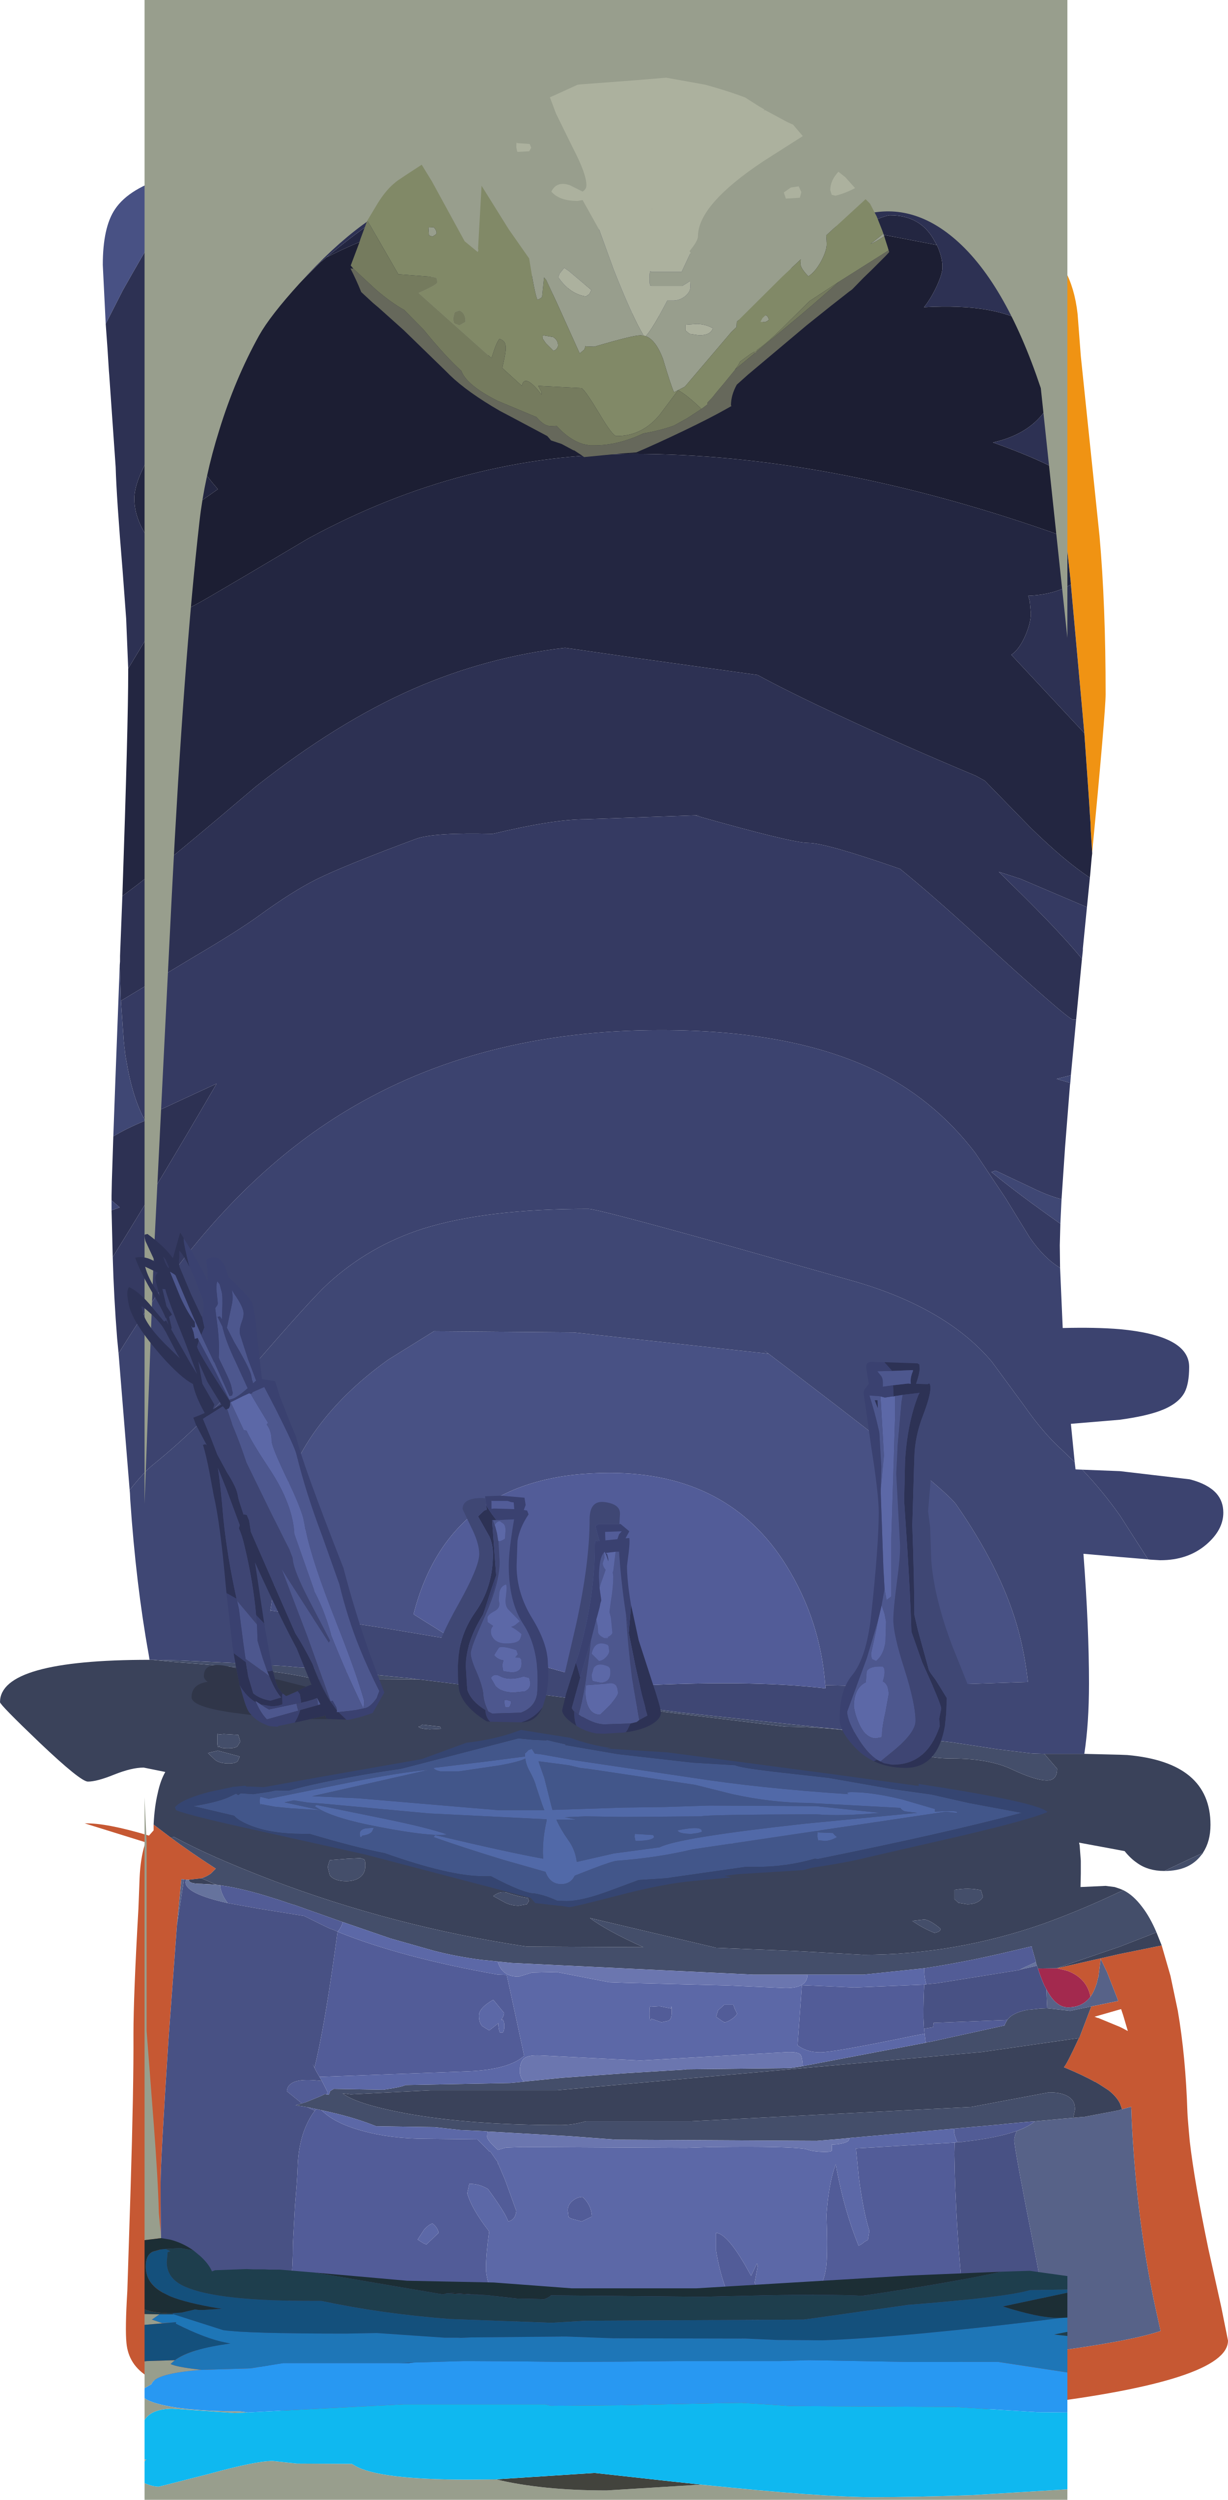 <?xml version="1.0" encoding="UTF-8" standalone="no"?>
<svg xmlns:ffdec="https://www.free-decompiler.com/flash" xmlns:xlink="http://www.w3.org/1999/xlink" ffdec:objectType="shape" height="427.95px" width="210.25px" xmlns="http://www.w3.org/2000/svg">
  <g transform="matrix(1.0, 0.0, 0.0, 1.0, 157.75, 568.95)">
    <path d="M41.15 -235.9 L42.65 -230.7 43.9 -224.75 Q45.25 -216.9 45.55 -207.35 L45.6 -206.45 45.8 -204.05 45.95 -202.4 Q46.75 -195.45 49.15 -183.9 L51.35 -174.0 52.5 -168.25 Q52.5 -161.4 19.2 -157.35 0.9 -155.15 -40.95 -152.95 L-86.95 -153.0 Q-125.5 -157.8 -132.3 -162.0 -135.75 -164.05 -136.1 -167.85 -136.35 -170.2 -135.95 -176.75 L-135.4 -193.9 Q-134.85 -211.75 -134.9 -220.65 -134.9 -227.3 -134.05 -242.2 L-133.85 -247.45 Q-133.7 -250.75 -133.0 -253.05 L-132.8 -253.55 -143.25 -256.8 Q-139.55 -256.9 -132.25 -254.7 L-131.45 -255.6 -131.45 -256.6 -128.55 -254.4 Q-125.5 -252.1 -120.8 -249.05 L-121.5 -248.35 -121.65 -248.2 Q-122.35 -247.7 -123.25 -247.4 L-125.4 -247.15 -125.65 -247.15 -126.25 -247.2 -126.7 -247.25 -127.45 -239.45 -128.9 -219.8 Q-130.25 -199.05 -130.25 -195.3 -130.25 -180.05 -129.85 -176.4 -129.15 -170.1 -126.05 -167.65 -123.2 -165.4 -114.95 -163.95 L-112.05 -163.5 -92.75 -160.3 -39.6 -160.65 -30.35 -161.35 -29.45 -161.45 -20.2 -162.2 8.55 -164.8 10.35 -165.0 10.45 -165.0 21.35 -166.25 Q35.65 -168.1 40.95 -169.9 L40.05 -174.0 Q37.3 -186.7 36.3 -201.15 36.05 -204.45 35.95 -207.8 L35.9 -208.3 35.8 -208.25 34.35 -207.85 34.0 -208.85 Q33.4 -210.05 32.05 -211.1 L31.9 -211.2 30.35 -212.2 29.75 -212.55 29.7 -212.55 Q27.65 -213.7 24.4 -215.05 24.9 -215.55 26.95 -220.0 L27.2 -220.5 29.05 -225.35 29.05 -225.45 33.7 -226.4 33.5 -226.95 31.8 -231.3 30.7 -233.6 30.3 -230.4 30.25 -230.4 30.1 -229.7 30.0 -229.3 29.95 -229.2 Q29.55 -227.95 28.95 -227.1 28.35 -230.3 25.0 -231.55 L23.2 -232.0 34.0 -234.45 41.15 -235.9 M30.15 -223.5 L30.25 -223.5 34.0 -221.95 34.6 -221.65 35.15 -221.35 35.35 -221.25 34.55 -223.95 34.2 -225.0 34.0 -224.95 29.65 -223.7 30.15 -223.5" fill="#c65833" fill-rule="evenodd" stroke="none"/>
    <path d="M-16.1 -258.55 L-15.2 -258.35 -14.7 -258.3 -15.8 -258.35 -15.95 -258.35 -16.1 -258.55" fill="#e2833d" fill-rule="evenodd" stroke="none"/>
    <path d="M28.95 -227.1 Q27.55 -225.3 25.1 -225.3 23.0 -225.3 21.4 -228.4 L21.05 -229.05 Q20.5 -230.25 20.0 -231.8 L19.95 -231.95 20.1 -231.95 23.15 -232.0 23.2 -232.0 25.0 -231.55 Q28.35 -230.3 28.95 -227.1" fill="#a3294e" fill-rule="evenodd" stroke="none"/>
    <path d="M13.15 -531.3 Q21.35 -528.4 24.5 -522.8 26.25 -519.7 26.75 -515.2 L27.3 -508.0 30.5 -477.2 Q31.55 -465.4 31.55 -450.1 31.55 -447.15 29.15 -422.0 L29.25 -422.9 29.0 -426.85 29.0 -426.9 28.95 -428.2 28.85 -429.55 28.75 -431.25 28.55 -434.2 27.9 -443.45 27.65 -446.25 25.6 -468.9 25.55 -469.55 24.65 -477.75 23.25 -488.55 21.65 -499.3 19.1 -512.9 17.4 -520.1 13.6 -530.4 13.15 -531.3" fill="#f09313" fill-rule="evenodd" stroke="none"/>
    <path d="M28.95 -227.1 Q29.55 -227.95 29.95 -229.2 L30.0 -229.3 30.1 -229.7 30.25 -230.4 30.3 -230.4 30.7 -233.6 31.8 -231.3 33.5 -226.95 33.7 -226.4 29.05 -225.45 26.2 -224.85 25.5 -224.7 21.55 -225.15 21.5 -226.1 21.4 -228.4 Q23.0 -225.3 25.1 -225.3 27.55 -225.3 28.95 -227.1 M34.35 -207.85 L35.8 -208.25 35.9 -208.3 35.95 -207.8 Q36.05 -204.45 36.3 -201.15 37.3 -186.7 40.05 -174.0 L40.95 -169.9 Q35.65 -168.1 21.35 -166.25 L22.05 -166.35 Q21.2 -174.5 19.35 -183.8 15.9 -201.25 15.9 -202.55 15.9 -203.2 16.35 -204.15 18.3 -204.85 19.45 -205.8 L26.0 -206.4 27.65 -206.55 27.8 -206.55 27.85 -206.55 33.9 -207.7 34.0 -207.75 34.35 -207.85 M-127.45 -239.45 L-126.7 -247.25 -126.25 -247.2 -127.45 -239.45" fill="#576288" fill-rule="evenodd" stroke="none"/>
    <path d="M27.9 -268.7 L34.0 -268.55 35.25 -268.5 Q49.5 -267.25 49.5 -256.55 49.5 -253.7 48.2 -251.75 L45.5 -250.5 41.6 -248.65 Q38.8 -248.65 36.9 -250.05 35.8 -250.8 34.8 -252.05 L34.0 -252.2 32.4 -252.5 27.0 -253.5 27.1 -253.05 27.3 -250.4 27.3 -248.2 27.25 -245.9 31.55 -246.1 33.1 -245.9 34.0 -245.6 34.6 -245.35 34.0 -245.1 Q27.25 -241.9 20.85 -239.6 5.7 -234.3 -9.95 -234.3 L-21.6 -234.95 -35.2 -235.5 -35.35 -235.55 -56.75 -240.6 Q-54.0 -238.5 -47.6 -235.6 L-67.55 -235.7 Q-90.45 -239.15 -111.4 -247.15 -121.85 -251.15 -127.9 -254.45 L-128.55 -254.4 -131.45 -256.6 Q-131.3 -259.65 -130.75 -261.95 -130.3 -264.1 -129.45 -265.6 L-133.15 -266.35 Q-135.2 -266.35 -138.2 -265.15 -141.15 -263.95 -142.7 -263.95 -143.95 -263.95 -150.95 -270.6 -157.75 -277.1 -157.75 -277.55 -157.75 -284.8 -132.15 -284.8 L-131.75 -284.8 -128.25 -284.45 Q-110.45 -283.15 -104.2 -281.55 L-86.0 -281.45 -68.4 -279.25 -67.05 -279.1 -49.45 -276.85 -43.8 -275.85 -23.25 -273.35 Q-9.85 -273.2 -4.1 -270.5 L-0.3 -268.7 Q1.9 -267.9 5.3 -267.9 11.65 -267.9 15.6 -266.0 19.55 -264.15 21.5 -264.15 23.25 -264.15 23.25 -266.15 L21.05 -268.7 23.2 -268.7 27.9 -268.7 M40.25 -238.15 L41.15 -235.9 34.0 -234.45 23.2 -232.0 23.15 -232.0 34.0 -235.7 38.75 -237.55 40.25 -238.15 M27.2 -220.5 L26.95 -220.0 Q24.9 -215.55 24.4 -215.05 27.65 -213.7 29.7 -212.55 L29.75 -212.55 30.35 -212.2 31.9 -211.2 32.05 -211.1 Q33.4 -210.05 34.0 -208.85 L34.35 -207.85 34.0 -207.75 33.9 -207.7 27.85 -206.55 27.8 -206.55 27.65 -206.55 26.0 -206.4 26.3 -207.8 Q26.3 -208.8 25.9 -209.35 24.85 -210.75 21.85 -210.75 L15.45 -209.55 8.55 -208.25 -39.55 -205.8 -57.45 -205.8 Q-59.7 -205.15 -61.75 -205.15 -77.55 -205.15 -88.55 -207.2 -96.9 -208.8 -99.1 -210.6 L-97.7 -210.4 -84.05 -211.1 -62.45 -211.1 10.3 -217.65 27.0 -220.05 27.2 -220.5 M-125.4 -247.15 L-123.25 -247.4 -120.75 -246.3 -123.25 -246.45 Q-125.0 -246.45 -125.35 -246.9 L-125.4 -247.15 M2.25 -238.05 Q3.3 -238.25 3.3 -238.75 1.65 -240.15 0.55 -240.35 L-1.55 -240.1 Q0.25 -238.85 2.25 -238.05 M10.55 -244.2 L10.2 -245.35 Q8.05 -245.85 5.65 -245.4 L5.65 -243.85 6.35 -243.2 7.85 -242.95 Q9.75 -242.95 10.55 -244.2 M-82.4 -251.7 L-83.0 -251.7 -83.0 -250.65 -81.25 -250.6 -80.85 -250.65 -81.6 -251.15 Q-82.3 -251.5 -82.4 -251.7 M-101.65 -249.35 L-101.3 -247.95 Q-100.55 -246.9 -98.4 -246.9 -97.5 -246.9 -96.65 -247.25 -95.2 -247.95 -95.2 -249.55 -95.2 -250.6 -95.45 -250.65 L-96.05 -250.85 -98.2 -250.75 -101.3 -250.5 -101.65 -249.35 M-117.05 -267.45 L-116.7 -268.25 -120.45 -269.25 -122.15 -268.85 -120.9 -267.65 Q-120.1 -267.05 -118.55 -267.05 -117.45 -267.05 -117.05 -267.45 M-118.65 -269.65 Q-117.5 -269.65 -117.1 -270.0 L-116.6 -270.8 -116.95 -271.95 -119.45 -272.1 -120.4 -272.0 Q-120.55 -272.65 -120.55 -270.9 -120.55 -269.8 -120.35 -269.85 L-120.2 -270.1 Q-120.4 -269.65 -118.65 -269.65 M-82.4 -273.35 L-85.45 -273.7 -85.75 -273.45 -86.1 -273.35 Q-85.9 -273.0 -84.2 -272.9 L-82.25 -273.0 -82.4 -273.35 M-31.55 -253.2 L-24.65 -254.4 -15.4 -255.65 -24.25 -255.35 Q-31.2 -254.5 -33.4 -253.55 L-31.55 -253.2 M-16.1 -258.55 L-15.95 -258.35 -15.8 -258.35 -14.7 -258.3 -15.2 -258.35 -16.1 -258.55 M-67.2 -243.5 L-67.35 -244.0 Q-69.2 -244.3 -71.05 -244.95 -72.25 -245.2 -73.3 -244.35 L-71.2 -243.2 Q-70.1 -242.7 -68.95 -242.7 L-67.55 -242.95 -67.2 -243.5" fill="#3a425a" fill-rule="evenodd" stroke="none"/>
    <path d="M-125.65 -247.15 L-125.4 -247.15 -125.35 -246.9 Q-125.0 -246.45 -123.25 -246.45 L-120.75 -246.3 -119.7 -246.15 -120.05 -246.2 Q-119.95 -244.7 -118.75 -243.15 -126.0 -244.75 -126.0 -246.75 L-125.9 -247.15 -125.65 -247.15 M16.85 -231.75 L17.75 -232.2 19.6 -233.05 19.8 -232.45 19.45 -232.35 16.85 -231.75" fill="#66739d" fill-rule="evenodd" stroke="none"/>
    <path d="M48.2 -251.75 L48.25 -251.75 48.0 -251.45 47.95 -251.4 Q45.9 -248.65 41.65 -248.65 L41.6 -248.65 45.5 -250.5 48.2 -251.75 M34.6 -245.35 Q36.3 -244.5 37.8 -242.5 39.15 -240.75 40.25 -238.15 L38.75 -237.55 34.0 -235.7 23.15 -232.0 20.1 -231.95 19.95 -231.95 19.6 -233.05 19.6 -233.15 19.05 -235.05 19.0 -235.25 18.95 -235.35 18.95 -235.5 18.9 -235.6 18.9 -235.75 13.8 -234.55 Q6.85 -232.95 0.5 -232.0 L-9.95 -230.9 -19.5 -230.9 -28.7 -230.9 -70.1 -232.9 -72.55 -233.15 -75.45 -233.45 Q-79.9 -234.05 -83.5 -235.0 L-90.9 -237.1 -98.75 -239.8 -99.05 -239.9 -105.7 -242.25 -106.95 -242.7 -107.4 -242.85 -107.8 -242.95 -108.0 -243.05 -108.25 -243.1 -108.95 -243.35 -110.0 -243.7 -110.3 -243.8 -110.65 -243.9 Q-115.9 -245.6 -119.7 -246.15 L-120.75 -246.3 -123.25 -247.4 Q-122.35 -247.7 -121.65 -248.2 L-121.5 -248.35 -120.8 -249.05 Q-125.5 -252.1 -128.55 -254.4 L-127.9 -254.45 Q-121.85 -251.15 -111.4 -247.15 -90.45 -239.15 -67.55 -235.7 L-47.6 -235.6 Q-54.0 -238.5 -56.75 -240.6 L-35.35 -235.55 -35.2 -235.5 -21.6 -234.95 -9.95 -234.3 Q5.7 -234.3 20.85 -239.6 27.25 -241.9 34.0 -245.1 L34.6 -245.35 M-49.45 -276.85 L-41.3 -275.8 -29.7 -274.55 -17.0 -273.2 -14.9 -273.0 -9.35 -272.4 -5.1 -271.9 5.4 -270.65 12.95 -269.5 18.65 -268.8 19.35 -268.75 21.05 -268.7 23.25 -266.15 Q23.25 -264.15 21.5 -264.15 19.55 -264.15 15.6 -266.0 11.65 -267.9 5.3 -267.9 1.9 -267.9 -0.3 -268.7 L-4.1 -270.5 Q-9.85 -273.2 -23.25 -273.35 L-43.8 -275.85 -49.45 -276.85 M21.55 -225.15 L25.5 -224.7 26.2 -224.85 29.05 -225.45 29.05 -225.35 27.2 -220.5 27.0 -220.05 10.3 -217.65 -62.45 -211.1 -84.05 -211.1 -97.7 -210.4 -99.1 -210.6 Q-96.9 -208.8 -88.55 -207.2 -77.55 -205.15 -61.75 -205.15 -59.7 -205.15 -57.45 -205.8 L-39.55 -205.8 8.55 -208.25 15.45 -209.55 21.85 -210.75 Q24.85 -210.75 25.9 -209.35 26.3 -208.8 26.3 -207.8 L26.0 -206.4 19.45 -205.8 18.15 -205.7 14.4 -205.35 13.5 -205.25 5.65 -204.55 -12.25 -202.95 -13.7 -202.8 -14.9 -202.7 -17.9 -202.45 -52.2 -202.65 -60.2 -203.25 -74.3 -204.05 -74.7 -204.1 -78.9 -204.3 -83.35 -204.8 -93.35 -204.95 Q-96.65 -206.3 -100.95 -207.3 L-102.7 -207.7 -103.65 -207.9 -105.05 -208.2 -106.55 -208.45 -107.15 -208.55 -106.75 -208.65 -105.3 -209.1 -103.1 -210.0 -102.65 -210.2 -102.15 -210.45 -101.85 -210.4 -101.45 -210.35 -101.25 -210.85 -101.25 -210.95 -100.6 -211.35 -92.1 -211.2 Q-88.95 -211.65 -88.35 -212.0 L-70.4 -212.35 -68.85 -212.5 -67.5 -212.65 -61.45 -213.25 -60.0 -213.35 -58.65 -213.45 -50.3 -214.05 -40.5 -214.65 -40.25 -214.7 -22.75 -214.9 -22.5 -214.9 -21.5 -215.05 -20.3 -215.25 0.75 -219.25 0.85 -219.3 1.75 -219.45 5.15 -220.2 6.3 -220.45 14.25 -222.2 14.3 -222.4 14.7 -223.15 Q15.65 -224.45 18.35 -224.9 L18.55 -224.9 20.3 -225.1 21.4 -225.15 21.55 -225.15 M10.55 -244.2 Q9.75 -242.95 7.85 -242.95 L6.35 -243.2 5.65 -243.85 5.65 -245.4 Q8.05 -245.85 10.2 -245.35 L10.55 -244.2 M2.25 -238.05 Q0.25 -238.85 -1.55 -240.1 L0.55 -240.35 Q1.65 -240.15 3.3 -238.75 3.3 -238.25 2.25 -238.05 M-131.75 -284.8 L-129.65 -284.75 -127.5 -284.7 -127.2 -284.7 -114.35 -284.1 -111.85 -283.9 -110.35 -283.8 -109.35 -283.75 -106.55 -283.5 -106.2 -283.5 -105.65 -283.45 -105.15 -283.4 -104.6 -283.35 -104.1 -283.3 -101.65 -283.05 -88.65 -281.75 -88.5 -281.75 -86.8 -281.55 -86.6 -281.5 -85.9 -281.45 -86.0 -281.45 -104.2 -281.55 Q-110.45 -283.15 -128.25 -284.45 L-131.75 -284.8 M-82.4 -273.35 L-82.25 -273.0 -84.2 -272.9 Q-85.9 -273.0 -86.1 -273.35 L-85.75 -273.45 -85.45 -273.7 -82.4 -273.35 M-118.65 -269.65 Q-120.4 -269.65 -120.2 -270.1 L-120.35 -269.85 Q-120.55 -269.8 -120.55 -270.9 -120.55 -272.65 -120.4 -272.0 L-119.45 -272.1 -116.95 -271.95 -116.6 -270.8 -117.1 -270.0 Q-117.5 -269.65 -118.65 -269.65 M-117.05 -267.45 Q-117.45 -267.05 -118.55 -267.05 -120.1 -267.05 -120.9 -267.65 L-122.15 -268.85 -120.45 -269.25 -116.7 -268.25 -117.05 -267.45 M-101.65 -249.35 L-101.3 -250.5 -98.2 -250.75 -96.05 -250.85 -95.45 -250.65 Q-95.2 -250.6 -95.2 -249.55 -95.2 -247.95 -96.65 -247.25 -97.5 -246.9 -98.4 -246.9 -100.55 -246.9 -101.3 -247.95 L-101.65 -249.35 M-82.4 -251.7 Q-82.3 -251.5 -81.6 -251.15 L-80.85 -250.65 -81.25 -250.6 -83.0 -250.65 -83.0 -251.7 -82.4 -251.7 M-31.55 -253.2 L-33.4 -253.55 Q-31.2 -254.5 -24.25 -255.35 L-15.4 -255.65 -24.65 -254.4 -31.55 -253.2 M-67.2 -243.5 L-67.55 -242.95 -68.95 -242.7 Q-70.1 -242.7 -71.2 -243.2 L-73.3 -244.35 Q-72.25 -245.2 -71.05 -244.95 -69.2 -244.3 -67.35 -244.0 L-67.2 -243.5" fill="#444e6a" fill-rule="evenodd" stroke="none"/>
    <path d="M0.5 -232.0 Q6.85 -232.95 13.8 -234.55 L18.9 -235.75 18.9 -235.6 18.95 -235.5 18.95 -235.35 19.0 -235.25 19.05 -235.05 19.6 -233.15 19.6 -233.05 17.75 -232.2 16.85 -231.75 16.8 -231.7 15.9 -231.55 2.8 -229.45 0.85 -229.25 Q0.45 -230.55 0.5 -232.0 M0.45 -221.65 L2.0 -221.9 2.1 -222.65 5.9 -222.8 14.7 -223.15 14.3 -222.4 14.25 -222.2 6.3 -220.45 5.15 -220.2 1.75 -219.45 0.85 -219.3 0.75 -219.25 0.55 -220.8 0.45 -221.65 M-101.85 -210.4 L-102.15 -210.45 -102.65 -210.2 -103.1 -210.0 -105.3 -209.1 -106.05 -208.85 -108.65 -210.95 Q-108.45 -213.25 -103.65 -212.8 L-102.65 -212.7 -102.45 -212.35 -101.65 -210.75 -101.65 -210.7 -101.85 -210.4 M-105.05 -208.2 L-103.65 -207.9 -103.7 -207.8 -103.85 -207.6 -105.0 -208.15 -105.05 -208.2 M5.65 -204.55 L13.5 -205.25 14.4 -205.35 18.15 -205.7 19.45 -205.8 Q18.3 -204.85 16.35 -204.15 13.0 -202.95 7.25 -202.3 L6.95 -202.25 6.6 -202.25 6.15 -202.2 Q5.6 -203.55 5.6 -204.05 L5.65 -204.55 M-118.75 -243.15 Q-119.95 -244.7 -120.05 -246.2 L-119.7 -246.15 Q-115.9 -245.6 -110.65 -243.9 L-110.3 -243.8 -110.0 -243.7 -108.95 -243.35 -108.25 -243.1 -108.0 -243.05 -107.8 -242.95 -107.4 -242.85 -106.95 -242.7 -105.7 -242.25 -99.05 -239.9 Q-99.35 -238.9 -99.95 -238.25 L-100.6 -238.55 -101.3 -238.8 -102.25 -239.25 -105.7 -240.95 -113.45 -242.2 -118.75 -243.15" fill="#525c96" fill-rule="evenodd" stroke="none"/>
    <path d="M-139.65 -513.5 L-140.15 -523.6 Q-140.15 -530.05 -138.05 -533.15 -135.6 -536.8 -128.7 -538.8 L-122.75 -540.1 -123.8 -539.9 -126.85 -535.65 Q-130.3 -530.65 -136.75 -519.2 L-139.65 -513.5 M-79.9 -288.2 L-91.5 -290.15 -111.45 -293.25 -111.55 -292.7 Q-110.2 -300.55 -109.2 -311.15 -108.65 -316.9 -104.15 -323.45 -99.3 -330.45 -91.25 -336.2 L-83.45 -341.05 -59.5 -340.85 -26.2 -337.2 -26.95 -337.8 -20.05 -332.55 Q3.95 -314.25 5.95 -311.4 13.45 -300.65 16.35 -290.75 17.65 -286.3 18.25 -281.0 L16.5 -280.95 -5.15 -280.2 -16.45 -280.45 Q-17.3 -291.55 -23.1 -300.9 -32.95 -316.8 -53.4 -316.8 -80.75 -316.8 -86.95 -292.6 L-85.2 -291.5 -79.9 -288.2 M21.4 -228.4 L21.5 -226.1 21.55 -225.15 21.4 -225.15 20.3 -225.1 18.55 -224.9 18.35 -224.9 Q15.65 -224.45 14.7 -223.15 L5.9 -222.8 2.1 -222.65 2.0 -221.9 0.45 -221.65 0.35 -223.65 Q0.35 -226.9 0.5 -229.2 L0.85 -229.25 2.8 -229.45 15.9 -231.55 16.8 -231.7 16.85 -231.75 19.45 -232.35 19.8 -232.45 19.6 -233.05 19.95 -231.95 20.0 -231.8 Q20.5 -230.25 21.05 -229.05 L21.4 -228.4 M21.35 -166.25 L10.45 -165.0 10.35 -165.0 8.55 -164.8 Q7.85 -169.0 7.3 -174.15 5.85 -187.45 5.65 -200.25 L5.7 -202.15 6.15 -202.2 6.6 -202.25 6.95 -202.25 7.25 -202.3 Q13.0 -202.95 16.35 -204.15 15.9 -203.2 15.9 -202.55 15.9 -201.25 19.35 -183.8 21.2 -174.5 22.05 -166.35 L21.35 -166.25 M-112.05 -163.5 L-114.95 -163.95 Q-123.2 -165.4 -126.05 -167.65 -129.15 -170.1 -129.85 -176.4 -130.25 -180.05 -130.25 -195.3 -130.25 -199.05 -128.9 -219.8 L-127.45 -239.45 -126.25 -247.2 -125.65 -247.15 -125.9 -247.15 -126.0 -246.75 Q-126.0 -244.75 -118.75 -243.15 L-113.45 -242.2 -105.7 -240.95 -102.25 -239.25 -101.3 -238.8 -100.6 -238.55 -99.95 -238.25 -100.65 -233.25 Q-102.4 -221.05 -103.9 -215.0 L-104.25 -215.65 -103.6 -214.35 -103.05 -213.4 -102.65 -212.7 -103.65 -212.8 Q-108.45 -213.25 -108.65 -210.95 L-106.05 -208.85 -105.3 -209.1 -106.75 -208.65 -107.15 -208.55 -106.55 -208.45 -105.05 -208.2 -105.0 -208.15 -103.85 -207.6 -103.7 -207.8 -104.15 -207.2 Q-106.65 -203.5 -106.8 -197.8 -106.85 -195.9 -107.25 -191.4 L-107.6 -184.85 Q-107.6 -177.3 -108.95 -171.25 -110.1 -166.05 -112.05 -163.5" fill="#485184" fill-rule="evenodd" stroke="none"/>
    <path d="M25.6 -384.9 L25.5 -383.55 23.15 -384.25 25.5 -384.85 25.6 -384.9 M24.0 -363.65 L23.8 -359.45 Q16.5 -364.6 12.0 -368.3 L12.7 -368.55 19.15 -365.5 Q21.7 -364.25 24.0 -363.65 M26.25 -318.65 L26.4 -317.4 27.55 -317.35 Q30.95 -313.8 34.0 -309.5 L38.65 -302.25 38.8 -302.0 34.65 -302.35 34.0 -302.4 32.95 -302.5 32.85 -302.5 27.75 -302.95 Q28.7 -290.4 28.7 -280.75 28.7 -273.9 27.9 -268.7 L23.2 -268.7 21.05 -268.7 19.35 -268.75 18.65 -268.8 12.95 -269.5 5.4 -270.65 -5.1 -271.9 -9.35 -272.4 -14.9 -273.0 -17.0 -273.2 -29.7 -274.55 -41.3 -275.8 -49.45 -276.85 -67.05 -279.1 -68.4 -279.25 -86.0 -281.45 -85.9 -281.45 -86.6 -281.5 -86.8 -281.55 -88.5 -281.75 -88.65 -281.75 -101.65 -283.05 -104.1 -283.3 -104.6 -283.35 -105.15 -283.4 -105.65 -283.45 -106.2 -283.5 -106.55 -283.5 -109.35 -283.75 -110.35 -283.8 -111.85 -283.9 -114.35 -284.1 -127.2 -284.7 -127.5 -284.7 -129.65 -284.75 -131.75 -284.8 -132.15 -284.8 -132.3 -285.75 Q-134.45 -297.6 -135.45 -312.2 L-135.5 -313.3 -135.55 -313.85 Q-133.2 -316.85 -131.6 -318.15 -122.95 -325.15 -114.2 -335.3 -104.35 -346.7 -101.6 -349.2 -94.55 -355.65 -85.35 -358.6 -74.55 -362.0 -57.0 -362.0 -55.6 -362.0 -35.65 -356.45 L-10.8 -349.4 Q4.5 -344.8 12.05 -335.85 L17.6 -328.3 Q20.9 -323.6 23.95 -320.85 L26.25 -318.65 M-138.65 -361.75 L-138.65 -363.45 -137.25 -362.25 -138.65 -361.75 M-138.35 -374.4 L-138.0 -384.0 -137.25 -403.75 -137.05 -397.6 -136.55 -390.65 -136.5 -390.35 -136.45 -389.65 -136.4 -389.4 -136.35 -388.85 -136.3 -388.45 -136.25 -388.15 -136.15 -387.5 -136.1 -387.3 Q-135.15 -381.45 -133.2 -377.65 L-132.9 -377.1 Q-136.25 -375.7 -138.35 -374.4 M-16.45 -280.45 L-5.15 -280.2 16.5 -280.95 18.25 -281.0 Q17.65 -286.3 16.35 -290.75 13.45 -300.65 5.95 -311.4 3.95 -314.25 -20.05 -332.55 L-26.95 -337.8 -26.2 -337.2 -59.5 -340.85 -83.45 -341.05 -91.25 -336.2 Q-99.3 -330.45 -104.15 -323.45 -108.65 -316.9 -109.2 -311.15 -110.2 -300.55 -111.55 -292.7 L-111.45 -293.25 -91.5 -290.15 -79.9 -288.2 -79.85 -288.2 -78.8 -287.65 -78.6 -287.55 -58.85 -282.05 -51.7 -280.2 Q-29.8 -281.5 -16.4 -279.9 L-16.45 -280.45" fill="#3f4774" fill-rule="evenodd" stroke="none"/>
    <path d="M-79.9 -288.2 L-85.2 -291.5 -86.95 -292.6 Q-80.75 -316.8 -53.4 -316.8 -32.95 -316.8 -23.1 -300.9 -17.3 -291.55 -16.45 -280.45 L-16.4 -279.9 Q-29.8 -281.5 -51.7 -280.2 L-58.85 -282.05 -78.6 -287.55 -78.8 -287.65 -79.85 -288.2 -79.9 -288.2 M8.55 -164.8 L-20.2 -162.2 Q-18.85 -164.75 -19.05 -169.35 -19.2 -172.6 -19.85 -176.7 L-19.75 -176.0 -19.3 -175.5 Q-16.45 -177.2 -16.2 -181.95 -16.05 -184.6 -16.25 -189.75 -15.85 -195.3 -14.65 -198.45 L-14.5 -197.55 Q-13.15 -190.4 -10.75 -184.5 -10.25 -184.7 -9.75 -185.15 L-9.15 -185.5 -8.9 -187.05 Q-9.95 -190.35 -10.7 -196.15 L-11.2 -201.15 5.7 -202.15 5.65 -200.25 Q5.85 -187.45 7.3 -174.15 7.85 -169.0 8.55 -164.8 M-30.35 -161.35 L-39.6 -160.65 -92.75 -160.3 -112.05 -163.5 Q-110.1 -166.05 -108.95 -171.25 -107.6 -177.3 -107.6 -184.85 L-107.25 -191.4 Q-106.85 -195.9 -106.8 -197.8 -106.65 -203.5 -104.15 -207.2 L-103.7 -207.8 -103.65 -207.9 -102.7 -207.7 Q-100.55 -205.5 -95.85 -204.2 -90.9 -202.8 -84.75 -202.8 L-76.0 -202.7 -74.95 -201.65 -73.95 -200.6 -73.85 -200.7 -72.85 -199.25 -72.5 -198.8 -72.55 -198.3 -72.5 -198.65 -71.25 -195.7 -69.35 -190.45 Q-69.5 -188.9 -70.75 -188.65 -71.1 -189.85 -73.45 -193.15 L-74.2 -194.2 Q-75.7 -195.1 -77.4 -195.1 L-77.75 -193.45 Q-77.0 -190.85 -74.2 -187.2 L-74.0 -186.95 Q-74.55 -182.95 -74.55 -180.6 -74.55 -179.5 -74.05 -177.85 -73.25 -175.4 -71.8 -175.4 L-71.3 -175.5 Q-71.35 -174.2 -70.75 -173.1 -69.6 -170.85 -66.5 -170.85 -65.1 -170.85 -61.0 -168.6 -56.85 -166.4 -54.6 -166.4 -51.15 -166.4 -49.25 -168.5 -48.55 -169.3 -47.75 -171.2 -46.85 -171.25 -44.65 -170.05 -42.35 -168.85 -40.95 -168.85 -38.5 -168.85 -33.65 -173.85 L-32.55 -175.0 -33.55 -177.35 Q-34.6 -180.25 -35.15 -183.65 L-35.15 -186.7 Q-33.35 -186.6 -30.25 -181.3 L-29.15 -179.35 -28.15 -181.45 -28.0 -181.1 -28.55 -178.15 Q-27.3 -175.55 -27.3 -174.2 L-27.35 -172.55 -27.45 -172.25 Q-27.4 -172.1 -27.5 -172.0 -27.65 -171.75 -28.7 -171.75 L-29.9 -172.0 -29.8 -172.45 -29.95 -171.85 -31.4 -164.75 Q-31.35 -163.2 -30.6 -161.8 L-30.35 -161.35 M0.5 -229.2 Q0.35 -226.9 0.35 -223.65 L0.45 -221.65 0.55 -220.8 -1.25 -220.45 Q-15.05 -217.6 -17.3 -217.6 -19.6 -217.6 -21.2 -218.8 L-20.45 -229.1 -11.45 -228.7 0.5 -229.2 M-100.6 -238.55 L-99.95 -238.25 -100.6 -238.55 M-103.05 -213.4 L-103.6 -214.35 -104.25 -215.65 -103.9 -215.0 Q-102.4 -221.05 -100.65 -233.25 L-99.95 -238.25 Q-89.15 -233.85 -72.5 -230.9 L-71.0 -230.85 -70.6 -229.05 -68.0 -217.0 Q-70.65 -214.65 -77.6 -214.35 L-103.05 -213.4 M-44.8 -225.5 L-42.85 -225.1 Q-42.75 -226.1 -42.75 -224.35 -42.75 -223.25 -43.35 -223.0 L-44.5 -222.75 -46.2 -223.35 -46.35 -223.1 Q-46.55 -223.05 -46.55 -224.15 -46.55 -225.9 -46.35 -225.4 L-44.8 -225.5 M-71.65 -223.2 L-71.95 -223.15 Q-71.45 -223.85 -71.45 -224.35 L-73.3 -226.6 Q-75.75 -225.2 -75.75 -223.9 -75.75 -222.7 -75.2 -222.1 L-74.0 -221.35 -72.65 -222.4 -72.45 -222.6 Q-72.4 -221.45 -72.15 -221.0 L-71.65 -221.0 Q-71.4 -221.4 -71.4 -222.1 -71.4 -222.8 -71.65 -223.2 M-33.75 -225.75 L-32.2 -225.75 -31.95 -225.05 -31.55 -224.25 Q-31.7 -223.8 -32.45 -223.3 -33.25 -222.75 -33.75 -222.75 L-34.25 -223.05 -35.15 -223.7 -34.8 -224.8 -33.75 -225.75 M-58.0 -192.85 Q-56.5 -191.45 -56.4 -189.5 L-58.15 -188.65 -60.0 -189.15 -60.4 -189.4 -60.55 -190.55 Q-60.55 -191.5 -59.7 -192.2 -58.9 -192.85 -58.0 -192.85 M-83.7 -188.3 Q-84.3 -188.15 -85.1 -187.3 L-86.25 -185.55 -85.3 -184.95 -84.75 -184.7 -82.65 -186.7 Q-82.8 -187.6 -83.7 -188.3" fill="#525c98" fill-rule="evenodd" stroke="none"/>
    <path d="M-20.2 -162.2 L-29.45 -161.45 -30.35 -161.35 -30.6 -161.8 Q-31.35 -163.2 -31.4 -164.75 L-29.95 -171.85 -29.8 -172.45 -29.9 -172.0 -28.7 -171.75 Q-27.65 -171.75 -27.5 -172.0 -27.4 -172.1 -27.45 -172.25 L-27.35 -172.55 -27.3 -174.2 Q-27.3 -175.55 -28.55 -178.15 L-28.0 -181.1 -28.15 -181.45 -29.15 -179.35 -30.25 -181.3 Q-33.35 -186.6 -35.15 -186.7 L-35.15 -183.65 Q-34.6 -180.25 -33.55 -177.35 L-32.55 -175.0 -33.65 -173.85 Q-38.5 -168.85 -40.95 -168.85 -42.35 -168.85 -44.65 -170.05 -46.85 -171.25 -47.75 -171.2 -48.55 -169.3 -49.25 -168.5 -51.15 -166.4 -54.6 -166.4 -56.85 -166.4 -61.0 -168.6 -65.1 -170.85 -66.5 -170.85 -69.6 -170.85 -70.75 -173.1 -71.35 -174.2 -71.3 -175.5 L-71.8 -175.4 Q-73.25 -175.4 -74.05 -177.85 -74.55 -179.5 -74.55 -180.6 -74.55 -182.95 -74.0 -186.95 L-74.2 -187.2 Q-77.0 -190.85 -77.75 -193.45 L-77.4 -195.1 Q-75.7 -195.1 -74.2 -194.2 L-73.45 -193.15 Q-71.1 -189.85 -70.75 -188.65 -69.5 -188.9 -69.35 -190.45 L-71.25 -195.7 -72.5 -198.65 -72.55 -198.3 -72.5 -198.8 -72.85 -199.25 -73.85 -200.7 -73.95 -200.6 -74.95 -201.65 -76.0 -202.7 -84.75 -202.8 Q-90.9 -202.8 -95.85 -204.2 -100.55 -205.5 -102.7 -207.7 L-100.95 -207.3 Q-96.65 -206.3 -93.35 -204.95 L-83.35 -204.8 -78.9 -204.3 -74.7 -204.1 -74.3 -204.05 -74.35 -203.15 Q-74.35 -202.55 -72.5 -200.9 L-71.1 -201.3 -68.25 -201.4 -40.25 -201.25 -37.25 -201.35 -35.75 -201.4 -35.0 -201.4 Q-23.0 -201.55 -19.8 -201.05 -18.5 -200.55 -16.45 -200.55 -15.35 -200.55 -15.3 -200.85 L-15.35 -201.8 -14.5 -201.85 Q-12.95 -202.05 -12.5 -202.45 L-12.25 -202.95 5.65 -204.55 5.6 -204.05 Q5.6 -203.55 6.15 -202.2 L5.7 -202.15 -11.2 -201.15 -10.7 -196.15 Q-9.95 -190.35 -8.9 -187.05 L-9.15 -185.5 -9.75 -185.15 Q-10.25 -184.7 -10.75 -184.5 -13.15 -190.4 -14.5 -197.55 L-14.65 -198.45 Q-15.85 -195.3 -16.25 -189.75 -16.05 -184.6 -16.2 -181.95 -16.45 -177.2 -19.3 -175.5 L-19.75 -176.0 -19.85 -176.7 Q-19.2 -172.6 -19.05 -169.35 -18.85 -164.75 -20.2 -162.2 M0.5 -232.0 Q0.45 -230.55 0.85 -229.25 L0.5 -229.2 -11.45 -228.7 -20.45 -229.1 -21.2 -218.8 Q-19.6 -217.6 -17.3 -217.6 -15.05 -217.6 -1.25 -220.45 L0.55 -220.8 0.75 -219.25 -20.3 -215.25 Q-20.4 -216.85 -20.7 -217.2 -21.2 -217.8 -23.65 -217.6 L-48.1 -216.2 -64.8 -217.05 Q-67.15 -217.2 -67.9 -216.65 -68.75 -216.1 -68.75 -214.35 -68.75 -213.35 -68.05 -212.6 L-67.5 -212.65 -68.85 -212.5 -70.4 -212.35 -88.35 -212.0 Q-88.95 -211.65 -92.1 -211.2 L-100.6 -211.35 -101.25 -210.95 -101.25 -210.85 -101.45 -210.35 -101.85 -210.4 -101.65 -210.7 -101.65 -210.75 -102.45 -212.35 -102.65 -212.7 -103.05 -213.4 -77.6 -214.35 Q-70.65 -214.65 -68.0 -217.0 L-70.6 -229.05 -71.0 -230.85 -72.5 -230.9 Q-89.15 -233.85 -99.95 -238.25 -99.35 -238.9 -99.05 -239.9 L-98.75 -239.8 -90.9 -237.1 -83.5 -235.0 Q-79.9 -234.05 -75.45 -233.45 L-72.55 -233.15 -72.35 -232.6 Q-71.5 -230.55 -68.95 -230.55 L-66.65 -231.25 -62.45 -231.35 -53.45 -229.6 -50.65 -229.5 -33.1 -229.05 -23.25 -228.6 Q-19.5 -228.6 -19.5 -230.9 L-9.95 -230.9 0.5 -232.0 M-44.8 -225.5 L-46.35 -225.4 Q-46.55 -225.9 -46.55 -224.15 -46.55 -223.05 -46.35 -223.1 L-46.2 -223.35 -44.5 -222.75 -43.35 -223.0 Q-42.75 -223.25 -42.75 -224.35 -42.75 -226.1 -42.85 -225.1 L-44.8 -225.5 M-71.65 -223.2 Q-71.4 -222.8 -71.4 -222.1 -71.4 -221.4 -71.65 -221.0 L-72.15 -221.0 Q-72.4 -221.45 -72.45 -222.6 L-72.65 -222.4 -74.0 -221.35 -75.2 -222.1 Q-75.75 -222.7 -75.75 -223.9 -75.75 -225.2 -73.3 -226.6 L-71.45 -224.35 Q-71.45 -223.85 -71.95 -223.15 L-71.65 -223.2 M-58.0 -192.85 Q-58.9 -192.85 -59.7 -192.2 -60.55 -191.5 -60.55 -190.55 L-60.4 -189.4 -60.0 -189.15 -58.15 -188.65 -56.4 -189.5 Q-56.5 -191.45 -58.0 -192.85 M-33.75 -225.75 L-34.8 -224.8 -35.15 -223.7 -34.25 -223.05 -33.75 -222.75 Q-33.25 -222.75 -32.45 -223.3 -31.7 -223.8 -31.55 -224.25 L-31.95 -225.05 -32.2 -225.75 -33.75 -225.75 M-83.7 -188.3 Q-82.8 -187.6 -82.65 -186.7 L-84.75 -184.7 -85.3 -184.95 -86.25 -185.55 -85.1 -187.3 Q-84.3 -188.15 -83.7 -188.3" fill="#5c68a7" fill-rule="evenodd" stroke="none"/>
    <path d="M-20.3 -215.25 L-21.5 -215.05 -22.5 -214.9 -22.75 -214.9 -40.25 -214.7 -40.5 -214.65 -50.3 -214.05 -58.65 -213.45 -60.0 -213.35 -61.45 -213.25 -67.5 -212.65 -68.05 -212.6 Q-68.75 -213.35 -68.75 -214.35 -68.75 -216.1 -67.9 -216.65 -67.15 -217.2 -64.8 -217.05 L-48.1 -216.2 -23.65 -217.6 Q-21.2 -217.8 -20.7 -217.2 -20.4 -216.85 -20.3 -215.25 M-74.3 -204.05 L-60.2 -203.25 -52.2 -202.65 -17.9 -202.45 -14.9 -202.7 -13.7 -202.8 -12.25 -202.95 -12.5 -202.45 Q-12.95 -202.05 -14.5 -201.85 L-15.35 -201.8 -15.3 -200.85 Q-15.35 -200.55 -16.45 -200.55 -18.5 -200.55 -19.8 -201.05 -23.0 -201.55 -35.0 -201.4 L-35.75 -201.4 -37.25 -201.35 -40.25 -201.25 -68.25 -201.4 -71.1 -201.3 -72.5 -200.9 Q-74.35 -202.55 -74.35 -203.15 L-74.3 -204.05 M-19.5 -230.9 Q-19.5 -228.6 -23.25 -228.6 L-33.1 -229.05 -50.65 -229.5 -53.45 -229.6 -62.45 -231.35 -66.65 -231.25 -68.95 -230.55 Q-71.5 -230.55 -72.35 -232.6 L-72.55 -233.15 -70.1 -232.9 -28.7 -230.9 -19.5 -230.9" fill="#6b76af" fill-rule="evenodd" stroke="none"/>
    <path d="M23.75 -351.9 L24.2 -341.6 Q29.85 -341.75 34.0 -341.4 45.85 -340.3 45.85 -334.95 45.85 -332.05 45.05 -330.55 43.95 -328.55 40.8 -327.4 38.35 -326.5 34.0 -325.9 L25.6 -325.2 26.2 -319.15 26.25 -318.65 23.95 -320.85 Q20.9 -323.6 17.6 -328.3 L12.05 -335.85 Q4.5 -344.8 -10.8 -349.4 L-35.65 -356.45 Q-55.6 -362.0 -57.0 -362.0 -74.55 -362.0 -85.35 -358.6 -94.55 -355.65 -101.6 -349.2 -104.35 -346.7 -114.2 -335.3 -122.95 -325.15 -131.6 -318.15 -133.2 -316.85 -135.55 -313.85 L-137.45 -337.25 Q-133.55 -343.55 -130.25 -348.15 -116.05 -368.15 -98.6 -378.7 -75.7 -392.6 -44.65 -392.6 -22.75 -392.6 -8.65 -386.05 2.0 -381.05 9.25 -371.55 L14.4 -363.85 18.55 -357.1 Q21.0 -353.55 23.75 -351.9 M27.55 -317.35 L34.0 -317.1 45.95 -315.7 Q49.05 -314.9 50.5 -313.3 51.7 -311.95 51.7 -310.0 51.7 -307.05 48.8 -304.55 45.65 -301.85 40.95 -301.85 L40.85 -301.85 39.2 -301.95 38.8 -302.0 38.65 -302.25 34.0 -309.5 Q30.95 -313.8 27.55 -317.35" fill="#3c436f" fill-rule="evenodd" stroke="none"/>
    <path d="M28.35 -413.65 L27.65 -406.55 27.65 -406.25 27.5 -404.8 Q23.8 -409.35 16.0 -417.0 L13.25 -419.7 16.95 -418.5 28.35 -413.65 M26.5 -394.4 L25.6 -384.9 25.5 -384.85 23.15 -384.25 25.5 -383.55 25.45 -383.3 24.6 -372.55 24.0 -363.65 Q21.7 -364.25 19.15 -365.5 L12.7 -368.55 12.0 -368.3 Q16.5 -364.6 23.8 -359.45 L23.7 -355.75 23.75 -351.9 Q21.0 -353.55 18.55 -357.1 L14.4 -363.85 9.25 -371.55 Q2.0 -381.05 -8.65 -386.05 -22.75 -392.6 -44.65 -392.6 -75.7 -392.6 -98.6 -378.7 -116.05 -368.15 -130.25 -348.15 -133.55 -343.55 -137.45 -337.25 L-137.7 -339.85 Q-138.25 -346.75 -138.45 -353.75 -130.85 -365.95 -120.65 -383.45 L-129.6 -379.3 -133.2 -377.65 Q-135.15 -381.45 -136.1 -387.3 L-136.15 -387.5 -136.25 -388.15 -136.3 -388.45 -136.35 -388.85 -136.4 -389.4 -136.45 -389.65 -136.5 -390.35 -136.55 -390.65 -137.05 -397.6 -137.0 -397.65 -124.45 -405.2 Q-116.9 -409.65 -113.4 -412.2 -107.7 -416.35 -103.6 -418.4 -98.75 -420.8 -86.5 -425.35 -83.45 -426.45 -73.4 -426.2 -63.0 -428.7 -57.45 -428.7 L-37.9 -429.4 -38.7 -429.35 Q-22.15 -424.65 -19.35 -424.65 -16.4 -424.65 -3.65 -420.2 1.6 -415.95 9.25 -408.95 25.15 -394.4 25.95 -394.4 L26.5 -394.4" fill="#353a62" fill-rule="evenodd" stroke="none"/>
    <path d="M-122.75 -540.1 L-99.65 -542.95 -99.3 -542.95 -98.5 -543.05 -97.3 -543.15 -89.7 -543.85 -81.5 -544.55 -69.7 -545.45 -61.35 -545.35 -50.7 -545.0 -50.1 -544.95 -49.9 -544.95 -49.6 -544.95 -48.1 -544.85 -46.55 -544.75 -46.15 -544.7 -45.75 -544.7 -44.85 -544.6 -37.6 -543.9 -37.15 -543.85 -36.65 -543.75 -36.2 -543.7 -33.45 -543.3 -32.75 -543.2 -32.5 -543.15 -32.25 -543.1 -31.8 -543.05 -31.6 -543.0 -31.4 -543.0 -31.2 -542.95 -30.85 -542.9 -30.65 -542.85 -30.5 -542.85 -30.3 -542.8 -30.0 -542.75 -29.8 -542.7 -29.1 -542.55 -28.65 -542.45 -27.6 -542.2 -27.35 -542.15 -24.4 -541.35 -13.5 -537.5 -12.1 -537.05 Q-5.6 -535.05 2.35 -533.8 L2.6 -533.75 3.4 -533.65 Q7.9 -533.0 11.55 -531.85 L13.15 -531.35 13.15 -531.3 13.6 -530.4 17.4 -520.1 19.1 -512.9 Q13.3 -517.1 0.45 -516.35 1.65 -517.85 2.65 -520.0 3.6 -522.1 3.6 -523.1 L3.6 -523.2 3.6 -523.35 3.6 -523.5 3.6 -523.7 Q3.45 -525.3 2.65 -527.0 L2.2 -527.8 Q-0.15 -532.1 -5.4 -532.1 -6.2 -532.1 -11.7 -529.75 L-26.75 -523.0 Q-46.5 -513.9 -48.0 -513.9 -48.55 -513.9 -50.85 -517.15 -53.75 -520.4 -57.45 -520.4 -60.8 -520.4 -70.1 -515.1 -79.05 -509.65 -79.95 -509.4 L-79.3 -510.05 -74.0 -518.7 Q-70.95 -524.05 -70.95 -526.95 L-70.95 -527.15 -70.95 -527.35 -70.95 -527.55 -70.95 -527.7 Q-71.05 -530.65 -71.7 -532.7 -73.7 -538.8 -80.9 -537.3 -89.25 -535.55 -102.45 -524.4 L-102.7 -524.2 -102.85 -524.1 -120.85 -506.2 -121.95 -504.95 -121.95 -504.9 -124.8 -501.45 Q-134.75 -488.9 -134.75 -483.6 -134.75 -480.4 -132.6 -477.1 L-132.4 -476.8 Q-131.0 -474.75 -129.0 -473.55 L-128.4 -473.2 -128.05 -473.05 -127.7 -472.9 -126.85 -472.6 -124.4 -472.15 Q-127.3 -468.8 -131.0 -462.6 L-133.05 -459.05 -135.8 -454.5 -136.15 -463.05 -136.75 -471.15 Q-137.8 -483.7 -137.95 -489.0 L-139.05 -504.8 -139.1 -505.4 -139.35 -509.35 -139.65 -513.5 -136.75 -519.2 Q-130.3 -530.65 -126.85 -535.65 L-123.8 -539.9 -122.75 -540.1 M28.9 -419.15 L28.35 -413.65 16.95 -418.5 13.25 -419.7 16.0 -417.0 Q23.8 -409.35 27.5 -404.8 L27.4 -403.8 26.5 -394.4 25.95 -394.4 Q25.15 -394.4 9.25 -408.95 1.6 -415.95 -3.65 -420.2 -16.4 -424.65 -19.35 -424.65 -22.15 -424.65 -38.7 -429.35 L-37.9 -429.4 -57.45 -428.7 Q-63.0 -428.7 -73.4 -426.2 -83.45 -426.45 -86.5 -425.35 -98.75 -420.8 -103.6 -418.4 -107.7 -416.35 -113.4 -412.2 -116.9 -409.65 -124.45 -405.2 L-137.0 -397.65 -137.05 -397.6 -137.25 -403.75 -137.2 -404.35 -137.2 -405.3 -136.8 -415.55 -134.15 -417.55 Q-128.3 -422.1 -113.95 -434.3 -99.95 -445.35 -86.9 -451.05 -74.4 -456.5 -61.0 -458.05 L-49.2 -456.35 -28.05 -453.4 Q-22.8 -450.55 -14.35 -446.6 -3.15 -441.35 9.3 -436.15 L10.85 -435.3 18.75 -427.2 Q24.65 -421.45 28.85 -418.7 L28.9 -419.15 M-138.45 -353.75 L-138.65 -361.75 -137.25 -362.25 -138.65 -363.45 -138.65 -364.25 -138.6 -366.75 -138.35 -374.4 Q-136.25 -375.7 -132.9 -377.1 L-133.2 -377.65 -129.6 -379.3 -120.65 -383.45 Q-130.85 -365.95 -138.45 -353.75 M23.25 -488.55 Q19.15 -490.75 12.25 -493.2 18.65 -494.65 21.45 -499.05 L21.65 -499.3 23.25 -488.55 M25.6 -468.9 L27.65 -446.25 27.9 -443.45 15.4 -456.85 Q16.8 -457.8 17.85 -460.25 18.75 -462.4 18.75 -463.95 L18.55 -466.05 18.3 -466.95 Q22.75 -467.15 25.6 -468.9" fill="#2d3153" fill-rule="evenodd" stroke="none"/>
    <path d="M29.15 -422.0 L28.9 -419.15 28.85 -418.7 Q24.65 -421.45 18.75 -427.2 L10.85 -435.3 9.3 -436.15 Q-3.15 -441.35 -14.35 -446.6 -22.8 -450.55 -28.05 -453.4 L-49.2 -456.35 -61.0 -458.05 Q-74.4 -456.5 -86.9 -451.05 -99.95 -445.35 -113.95 -434.3 -128.3 -422.1 -134.15 -417.55 L-136.8 -415.55 Q-135.8 -444.85 -135.8 -453.95 L-135.8 -454.5 -133.05 -459.05 -131.0 -462.6 Q-127.45 -463.5 -121.85 -466.8 -117.2 -469.5 -105.0 -476.75 -78.35 -491.25 -49.35 -491.25 -16.15 -491.25 22.0 -477.95 L24.7 -477.0 24.65 -477.75 25.55 -469.55 25.6 -468.9 Q22.75 -467.15 18.3 -466.95 L18.55 -466.05 18.75 -463.95 Q18.75 -462.4 17.85 -460.25 16.8 -457.8 15.4 -456.85 L27.9 -443.45 28.55 -434.2 28.75 -431.25 28.85 -429.55 28.95 -428.2 29.0 -426.9 29.0 -426.85 29.25 -422.9 29.15 -422.0 M-11.7 -529.75 Q-6.2 -532.1 -5.4 -532.1 -0.15 -532.1 2.2 -527.8 L2.65 -527.0 -11.7 -529.75 M-71.7 -532.7 L-72.05 -533.6 Q-83.8 -533.3 -99.4 -526.1 L-101.85 -524.9 -102.45 -524.4 Q-89.25 -535.55 -80.9 -537.3 -73.7 -538.8 -71.7 -532.7 M-121.95 -504.9 L-122.65 -500.55 -123.95 -492.6 Q-123.95 -490.3 -123.2 -488.85 -122.65 -487.75 -120.45 -485.2 L-132.4 -476.8 -132.6 -477.1 Q-134.75 -480.4 -134.75 -483.6 -134.75 -488.9 -124.8 -501.45 L-121.95 -504.9" fill="#232641" fill-rule="evenodd" stroke="none"/>
    <path d="M2.65 -527.0 Q3.45 -525.3 3.6 -523.7 L3.6 -523.5 3.6 -523.35 3.6 -523.2 3.6 -523.1 Q3.6 -522.1 2.65 -520.0 1.65 -517.85 0.45 -516.35 13.3 -517.1 19.1 -512.9 L21.65 -499.3 21.45 -499.05 Q18.65 -494.65 12.25 -493.2 19.15 -490.75 23.25 -488.55 L24.65 -477.75 24.7 -477.0 22.0 -477.95 Q-16.15 -491.25 -49.35 -491.25 -78.35 -491.25 -105.0 -476.75 -117.2 -469.5 -121.85 -466.8 -127.45 -463.5 -131.0 -462.6 -127.3 -468.8 -124.4 -472.15 L-126.85 -472.6 -127.7 -472.9 -128.05 -473.05 -128.4 -473.2 -129.0 -473.55 Q-131.0 -474.75 -132.4 -476.8 L-120.45 -485.2 Q-122.65 -487.75 -123.2 -488.85 -123.95 -490.3 -123.95 -492.6 L-122.65 -500.55 -121.95 -504.9 -121.95 -504.95 -120.85 -506.2 -102.85 -524.1 -102.7 -524.2 -102.45 -524.4 -101.85 -524.9 -99.4 -526.1 Q-83.8 -533.3 -72.05 -533.6 L-71.7 -532.7 Q-71.05 -530.65 -70.95 -527.7 L-70.95 -527.55 -70.95 -527.35 -70.95 -527.15 -70.95 -526.95 Q-70.95 -524.05 -74.0 -518.7 L-79.3 -510.05 -79.95 -509.4 Q-79.05 -509.65 -70.1 -515.1 -60.8 -520.4 -57.45 -520.4 -53.75 -520.4 -50.85 -517.15 -48.55 -513.9 -48.0 -513.9 -46.5 -513.9 -26.75 -523.0 L-11.7 -529.75 2.65 -527.0" fill="#1c1e33" fill-rule="evenodd" stroke="none"/>
    <path d="M-82.55 -523.0 L-81.9 -523.95 Q-81.25 -525.05 -81.25 -525.95 -81.25 -541.05 -95.6 -530.5 -100.85 -526.65 -106.45 -520.45 -111.5 -514.9 -113.4 -511.5 -117.5 -504.1 -120.2 -495.35 -122.75 -487.25 -123.6 -479.65 -126.3 -455.85 -128.35 -415.45 L-131.45 -353.3 -133.0 -311.5 -133.0 -568.95 25.0 -568.95 25.0 -459.75 23.75 -471.45 20.45 -502.5 Q14.25 -521.05 5.3 -528.4 -2.3 -534.65 -10.7 -531.95 -16.8 -529.95 -21.5 -524.05 L-22.15 -523.2 -23.15 -521.75 -23.35 -521.5 -25.55 -517.6 -25.75 -517.2 Q-27.85 -512.8 -28.3 -508.2 -29.95 -511.8 -31.55 -514.6 L-32.1 -515.55 Q-44.5 -537.0 -59.5 -527.6 -71.3 -520.25 -74.95 -505.2 L-75.8 -505.8 -76.2 -505.9 Q-79.95 -505.9 -81.3 -508.95 L-82.25 -510.95 Q-84.1 -514.85 -85.05 -515.95 L-85.45 -516.1 -88.75 -517.4 -85.8 -520.0 -84.7 -520.9 -82.55 -523.0 M25.0 -142.8 L25.0 -141.0 -133.0 -141.0 -133.0 -143.85 Q-131.6 -143.25 -130.55 -143.25 L-121.9 -145.45 Q-113.95 -147.65 -111.05 -147.65 L-106.95 -147.2 -97.5 -147.15 -97.0 -146.85 Q-92.95 -144.45 -77.6 -144.45 L-72.85 -144.5 Q-64.95 -142.6 -53.9 -142.6 L-37.7 -143.6 Q-16.95 -141.45 -8.3 -141.45 -1.0 -141.45 8.65 -141.8 L25.0 -142.8 M-133.0 -147.55 L-133.0 -147.9 -132.7 -147.95 -133.0 -147.55 M-133.0 -154.65 L-133.0 -158.4 Q-132.15 -157.75 -129.75 -157.2 -125.1 -156.15 -116.75 -156.15 L-116.65 -156.15 -115.3 -155.95 -117.6 -155.85 -128.25 -156.6 Q-131.85 -156.55 -133.0 -154.65 M-133.0 -160.1 L-133.0 -164.7 -132.6 -164.75 -127.8 -164.9 -128.55 -164.25 Q-127.6 -163.75 -123.7 -163.3 L-123.2 -163.25 Q-131.25 -162.65 -131.8 -160.8 L-133.0 -160.1 M-133.0 -170.95 L-133.0 -172.8 -130.45 -172.75 -131.75 -171.85 -130.0 -171.25 -128.9 -171.3 -133.0 -170.95 M-133.0 -185.45 L-133.0 -261.25 -132.65 -253.65 -132.65 -221.25 -131.45 -205.65 Q-130.7 -196.0 -130.55 -190.05 L-130.15 -185.8 -133.0 -185.45" fill="#989e8d" fill-rule="evenodd" stroke="none"/>
    <path d="M-37.7 -143.6 L-53.9 -142.6 Q-64.95 -142.6 -72.85 -144.5 L-55.95 -145.6 -42.4 -144.1 -37.7 -143.6" fill="#42433d" fill-rule="evenodd" stroke="none"/>
    <path d="M25.0 -155.95 L25.0 -142.8 8.65 -141.8 Q-1.0 -141.45 -8.3 -141.45 -16.95 -141.45 -37.7 -143.6 L-42.4 -144.1 -55.95 -145.6 -72.85 -144.5 -77.6 -144.45 Q-92.95 -144.45 -97.0 -146.85 L-97.5 -147.15 -106.95 -147.2 -111.05 -147.65 Q-113.95 -147.65 -121.9 -145.45 L-130.55 -143.25 Q-131.6 -143.25 -133.0 -143.85 L-133.0 -147.55 -132.7 -147.95 -133.0 -147.9 -133.0 -154.65 Q-131.85 -156.55 -128.25 -156.6 L-117.6 -155.85 -115.3 -155.95 -107.9 -156.35 -88.55 -157.35 -64.4 -157.35 -63.4 -157.1 -51.15 -157.2 -34.35 -157.55 -30.75 -157.6 -25.95 -157.3 -22.4 -157.05 5.7 -156.9 12.75 -156.45 19.8 -156.0 25.0 -155.95" fill="#0fb8f0" fill-rule="evenodd" stroke="none"/>
    <path d="M25.0 -162.8 L25.0 -155.95 19.8 -156.0 12.75 -156.45 5.7 -156.9 -22.4 -157.05 -25.95 -157.3 -30.75 -157.6 -34.35 -157.55 -51.15 -157.2 -63.4 -157.1 -64.4 -157.35 -88.55 -157.35 -107.9 -156.35 -115.3 -155.95 -116.65 -156.15 -116.75 -156.15 Q-125.1 -156.15 -129.75 -157.2 -132.15 -157.75 -133.0 -158.4 L-133.0 -160.1 -131.8 -160.8 Q-131.25 -162.65 -123.2 -163.25 L-114.85 -163.5 -109.25 -164.4 -89.55 -164.4 -87.75 -164.4 -86.85 -164.5 -78.4 -164.75 -77.1 -164.75 -69.0 -164.7 -64.95 -164.65 -60.95 -164.6 -51.5 -164.65 -41.7 -164.75 -24.15 -164.75 -19.05 -164.9 -2.25 -164.6 13.2 -164.6 25.0 -162.8" fill="#2898f2" fill-rule="evenodd" stroke="none"/>
    <path d="M25.0 -172.2 L25.0 -169.75 22.75 -169.3 24.05 -169.15 25.0 -169.05 25.0 -162.8 13.2 -164.6 -2.25 -164.6 -19.05 -164.9 -24.15 -164.75 -41.7 -164.75 -51.5 -164.65 -60.95 -164.6 -64.95 -164.65 -69.0 -164.7 -77.1 -164.75 -78.4 -164.75 -86.85 -164.5 -89.55 -164.4 -109.25 -164.4 -114.85 -163.5 -123.2 -163.25 -123.7 -163.3 Q-127.6 -163.75 -128.55 -164.25 L-127.8 -164.9 Q-125.2 -166.85 -118.3 -167.75 L-119.05 -167.9 Q-122.5 -168.55 -127.65 -171.15 L-127.6 -171.4 -128.9 -171.3 -130.0 -171.25 -131.75 -171.85 -130.45 -172.75 -128.05 -172.75 -128.0 -172.75 -119.55 -170.05 Q-115.55 -169.45 -98.5 -169.45 L-93.25 -169.55 -81.6 -168.75 -78.85 -168.75 -79.35 -168.7 -77.1 -168.8 -60.95 -168.95 -51.5 -168.6 -52.75 -168.65 -30.15 -168.6 -24.6 -168.35 -23.55 -168.35 -16.95 -168.3 Q-2.65 -168.8 24.15 -172.15 L25.0 -172.2" fill="#1e76b7" fill-rule="evenodd" stroke="none"/>
    <path d="M-129.4 -183.95 L-128.6 -183.55 -129.05 -183.4 -129.2 -181.7 Q-129.2 -178.8 -126.0 -177.45 -120.5 -175.05 -104.65 -175.05 L-102.75 -175.05 Q-92.45 -172.85 -80.75 -171.95 L-63.35 -171.3 -57.45 -171.65 -20.1 -171.85 -2.05 -174.4 -2.5 -174.35 Q14.7 -175.7 18.6 -176.9 L25.0 -177.0 25.0 -176.45 13.95 -174.1 Q19.95 -172.2 23.1 -172.15 L24.15 -172.15 Q-2.65 -168.8 -16.95 -168.3 L-23.55 -168.35 -24.6 -168.35 -30.15 -168.6 -52.75 -168.65 -51.5 -168.6 -60.95 -168.95 -77.1 -168.8 -79.35 -168.7 -78.85 -168.75 -81.6 -168.75 -93.25 -169.55 -98.5 -169.45 Q-115.55 -169.45 -119.55 -170.05 L-128.0 -172.75 -128.05 -172.75 -128.25 -172.95 -126.65 -173.05 -124.5 -173.55 -124.4 -173.6 -123.75 -173.5 -122.9 -173.5 -119.75 -173.7 -120.45 -173.8 Q-125.85 -174.7 -128.65 -175.85 L-129.85 -176.45 Q-132.8 -178.05 -132.8 -180.95 -132.8 -182.8 -131.75 -183.4 L-131.55 -183.5 -131.35 -183.55 -130.65 -183.75 -130.3 -183.85 -129.4 -183.95 M-133.0 -164.7 L-133.0 -170.95 -128.9 -171.3 -127.6 -171.4 -127.65 -171.15 Q-122.5 -168.55 -119.05 -167.9 L-118.3 -167.75 Q-125.2 -166.85 -127.8 -164.9 L-132.6 -164.75 -133.0 -164.7 M-89.55 -164.4 L-86.85 -164.5 -87.75 -164.4 -89.55 -164.4" fill="#14507c" fill-rule="evenodd" stroke="none"/>
    <path d="M-82.55 -523.0 L-84.7 -520.9 Q-83.95 -523.15 -82.55 -523.0" fill="#2e2f2b" fill-rule="evenodd" stroke="none"/>
    <path d="M-73.95 -176.0 L-81.25 -176.35 -80.2 -176.4 -73.95 -176.0" fill="#21211f" fill-rule="evenodd" stroke="none"/>
    <path d="M13.7 -180.05 L18.55 -180.2 25.0 -179.3 25.0 -177.0 18.6 -176.9 Q14.7 -175.7 -2.5 -174.35 L-2.05 -174.4 -20.1 -171.85 -57.45 -171.65 -63.35 -171.3 -80.75 -171.95 Q-92.45 -172.85 -102.75 -175.05 L-104.65 -175.05 Q-120.5 -175.05 -126.0 -177.45 -129.2 -178.8 -129.2 -181.7 L-129.05 -183.4 -128.6 -183.55 -129.4 -183.95 -126.85 -184.1 -124.65 -183.7 -123.5 -182.75 Q-122.1 -181.5 -121.5 -180.2 L-121.45 -180.1 -120.95 -180.3 -115.55 -180.5 -114.45 -180.45 -113.9 -180.45 -112.85 -180.45 -112.7 -180.45 -112.5 -180.45 -111.65 -180.4 -109.8 -180.4 -103.85 -179.9 -81.85 -176.15 -81.25 -176.35 -73.95 -176.0 -73.7 -175.95 -69.25 -175.45 -64.6 -175.35 -65.2 -175.2 Q-64.05 -175.4 -63.4 -176.0 L-37.35 -175.75 -27.0 -176.0 Q-13.25 -176.25 -8.35 -175.8 L-9.95 -175.95 Q4.75 -178.1 13.7 -180.05 M25.0 -169.75 L25.0 -169.05 24.05 -169.15 22.75 -169.3 25.0 -169.75 M-133.0 -172.8 L-133.0 -173.6 Q-131.3 -172.95 -128.7 -172.95 L-128.25 -172.95 -128.05 -172.75 -130.45 -172.75 -133.0 -172.8" fill="#1e3e4d" fill-rule="evenodd" stroke="none"/>
    <path d="M13.7 -180.05 Q4.75 -178.1 -9.95 -175.95 L-8.35 -175.8 Q-13.25 -176.25 -27.0 -176.0 L-37.35 -175.75 -63.4 -176.0 Q-64.05 -175.4 -65.2 -175.2 L-64.6 -175.35 -69.25 -175.45 -73.7 -175.95 -73.95 -176.0 -80.2 -176.4 -81.25 -176.35 -81.85 -176.15 -103.85 -179.9 -88.05 -178.5 -73.2 -178.2 -66.5 -177.7 -59.85 -177.2 -38.55 -177.2 -1.9 -179.4 13.7 -180.05 M-124.65 -183.7 L-126.85 -184.1 -129.4 -183.95 -130.3 -183.85 -130.65 -183.75 -131.35 -183.55 -131.55 -183.5 -131.75 -183.4 Q-132.8 -182.8 -132.8 -180.95 -132.8 -178.05 -129.85 -176.45 L-128.65 -175.85 Q-125.85 -174.7 -120.45 -173.8 L-119.75 -173.7 -122.9 -173.5 -123.75 -173.5 -124.4 -173.6 -124.5 -173.55 -126.65 -173.05 -128.25 -172.95 -128.7 -172.95 Q-131.3 -172.95 -133.0 -173.6 L-133.0 -185.45 -130.15 -185.8 -128.65 -185.55 Q-126.5 -185.0 -124.65 -183.7 M25.0 -176.45 L25.0 -172.2 24.15 -172.15 23.1 -172.15 Q19.95 -172.2 13.95 -174.1 L25.0 -176.45" fill="#1c2e35" fill-rule="evenodd" stroke="none"/>
    <path d="M-46.1 -533.15 L-46.1 -533.2 -46.0 -533.1 -46.1 -533.15" fill="#000000" fill-rule="evenodd" stroke="none"/>
    <path d="M-26.85 -550.2 L-26.75 -550.1 -27.0 -550.05 -26.85 -550.2 M-20.3 -545.65 Q-16.9 -541.7 -14.2 -539.55 -15.6 -538.05 -15.6 -536.4 L-15.35 -535.6 -14.7 -535.45 Q-13.05 -535.85 -11.35 -536.75 L-9.75 -535.05 -9.55 -534.85 -16.3 -528.65 -16.2 -527.2 Q-16.2 -526.05 -17.15 -524.25 -18.2 -522.35 -19.35 -521.65 -20.7 -523.05 -20.7 -523.8 L-20.65 -524.55 -23.85 -521.55 -31.6 -513.85 -31.65 -512.95 -32.5 -512.15 -40.5 -502.75 -42.35 -501.8 Q-42.9 -503.0 -44.25 -507.55 -45.5 -510.8 -47.2 -511.4 -46.05 -512.6 -43.5 -517.5 L-42.35 -517.5 Q-41.35 -517.55 -40.5 -518.2 -39.55 -518.95 -39.55 -519.85 L-39.6 -520.85 Q-40.15 -520.45 -40.95 -520.0 L-46.2 -520.0 -46.35 -520.05 Q-46.55 -520.1 -46.55 -521.15 -46.55 -522.9 -46.25 -522.4 L-41.05 -522.4 -39.5 -525.7 -39.7 -525.95 Q-38.25 -527.7 -38.25 -528.5 -38.25 -533.9 -27.05 -541.35 L-20.3 -545.65 M-6.5 -528.95 L-6.35 -528.5 Q-8.1 -527.35 -8.7 -527.2 L-6.5 -528.95 M-85.55 -540.75 L-83.6 -542.0 Q-78.1 -545.8 -68.1 -550.3 L-63.6 -552.3 -62.55 -549.5 -59.65 -543.6 Q-57.35 -539.2 -57.35 -537.25 -57.35 -536.65 -57.8 -536.3 L-58.0 -536.15 -60.2 -537.25 Q-62.45 -538.0 -63.35 -536.15 -62.0 -534.55 -58.85 -534.55 L-58.0 -534.7 -55.15 -529.6 -52.7 -522.85 Q-49.55 -514.85 -47.55 -511.5 L-48.1 -511.55 Q-49.4 -511.55 -56.0 -509.6 L-57.4 -509.65 -57.55 -509.7 -57.65 -509.15 -58.5 -508.45 -62.45 -517.2 -64.25 -521.05 -64.6 -521.45 -64.95 -518.1 -65.2 -517.9 Q-65.5 -517.7 -65.75 -517.65 -66.25 -518.9 -67.15 -524.7 L-70.65 -529.7 -75.3 -537.15 -75.9 -526.4 -75.85 -526.1 -75.95 -525.8 -78.2 -527.65 -83.8 -537.9 -85.55 -540.75 M-67.15 -543.05 L-66.8 -543.65 -67.05 -544.3 -69.2 -544.45 Q-69.35 -544.85 -69.35 -543.7 L-69.2 -543.0 -69.1 -542.95 -67.15 -543.05 M-61.95 -522.1 L-62.15 -521.5 -62.1 -521.4 Q-60.2 -518.65 -57.45 -518.2 L-56.85 -518.6 -56.5 -519.3 -60.35 -522.55 -61.15 -523.1 -61.95 -522.1 M-64.8 -511.55 L-63.05 -511.25 Q-62.2 -510.75 -62.2 -509.75 -62.4 -509.05 -63.0 -508.9 L-64.3 -510.2 -64.85 -511.0 -64.8 -511.55 M-21.0 -537.05 L-22.35 -536.85 -23.55 -536.0 -23.2 -534.95 -20.8 -535.1 -20.55 -536.05 -21.0 -537.05 M-26.65 -515.0 L-26.35 -514.8 -26.1 -514.3 Q-26.2 -514.0 -26.8 -513.8 L-27.55 -513.85 -27.2 -514.5 -26.65 -515.0 M-38.05 -511.55 Q-36.1 -511.55 -35.7 -512.75 -36.8 -513.4 -38.35 -513.5 L-40.4 -513.35 -40.4 -512.4 -39.7 -511.8 -38.05 -511.55 M-83.5 -530.05 Q-83.0 -529.55 -83.0 -529.0 L-83.15 -528.8 -83.7 -528.45 -84.3 -528.65 -84.4 -530.0 -83.5 -530.05" fill="#989e8d" fill-rule="evenodd" stroke="none"/>
    <path d="M-5.6 -526.1 L-5.5 -525.8 -6.15 -525.1 -8.4 -522.85 -9.9 -521.4 -11.85 -519.4 -12.4 -519.0 -15.4 -516.65 -19.65 -513.25 -29.7 -504.8 -31.6 -503.1 Q-32.6 -501.3 -32.6 -499.55 L-32.5 -499.45 -33.2 -499.05 Q-36.2 -497.35 -40.8 -495.15 -45.4 -492.95 -48.8 -491.5 L-51.55 -491.3 -57.75 -490.7 -58.15 -491.0 -59.45 -491.85 -59.55 -491.85 -61.6 -492.95 -63.4 -493.55 -63.7 -493.9 -64.05 -494.3 -70.25 -497.6 -72.15 -498.6 Q-77.7 -501.8 -80.75 -504.75 L-81.55 -505.55 -88.65 -512.45 -92.95 -516.3 -93.9 -517.1 -95.9 -518.95 Q-96.75 -521.05 -97.75 -523.0 L-97.25 -522.95 -93.25 -519.25 Q-90.65 -517.05 -88.55 -515.9 L-85.25 -512.55 Q-81.5 -507.95 -78.75 -505.45 -77.9 -503.05 -72.6 -500.35 L-65.9 -497.55 Q-64.6 -496.0 -63.45 -496.0 L-62.45 -496.05 Q-60.25 -493.6 -57.8 -492.9 L-56.75 -492.7 -56.45 -492.7 -56.05 -492.7 Q-51.95 -492.7 -47.6 -494.75 -44.7 -495.25 -42.35 -496.1 L-40.1 -497.35 -37.65 -498.95 -36.65 -499.7 -36.6 -500.05 -35.8 -500.9 -35.0 -501.9 -33.9 -503.2 -31.9 -505.65 -31.9 -505.7 -20.75 -514.95 Q-16.7 -518.4 -14.15 -520.7 L-5.6 -526.1" fill="#66685b" fill-rule="evenodd" stroke="none"/>
    <path d="M-9.55 -534.85 L-8.8 -534.1 -7.65 -531.9 -6.7 -529.5 -6.5 -528.95 -8.7 -527.2 Q-8.1 -527.35 -6.35 -528.5 L-6.2 -528.0 -5.75 -526.6 -5.65 -526.25 -5.6 -526.1 -14.15 -520.7 -14.75 -520.3 -18.4 -517.9 -18.55 -517.8 -19.1 -517.45 -22.6 -514.0 -23.1 -513.5 -23.3 -513.3 Q-27.2 -509.4 -29.2 -508.4 L-31.05 -507.05 Q-31.2 -506.6 -31.9 -505.7 L-31.9 -505.65 -33.9 -503.2 -35.0 -501.9 -35.8 -500.9 -36.6 -500.05 -36.65 -499.7 -37.65 -498.95 Q-40.2 -501.4 -41.65 -502.15 L-44.8 -497.95 Q-47.8 -494.3 -52.2 -494.3 -52.85 -494.3 -55.05 -498.0 -57.45 -502.0 -58.15 -502.5 L-65.6 -502.9 -65.05 -501.85 -65.05 -501.4 -65.8 -502.35 Q-68.25 -505.1 -68.45 -502.45 L-68.4 -502.9 -71.75 -505.95 -71.5 -507.1 Q-71.15 -508.7 -71.15 -509.35 -71.15 -510.1 -71.45 -510.45 -71.65 -510.7 -72.2 -510.95 -72.7 -510.5 -73.45 -508.1 L-73.6 -507.65 -86.1 -518.8 Q-82.9 -520.2 -82.9 -520.6 -82.9 -521.3 -83.1 -521.4 L-83.7 -521.55 -89.55 -522.0 -94.85 -531.2 -93.05 -534.2 Q-91.8 -536.2 -90.45 -537.4 L-89.85 -537.9 -89.65 -538.05 -87.85 -539.25 -85.55 -540.75 -83.8 -537.9 -78.2 -527.65 -75.95 -525.8 -75.85 -526.1 -75.9 -526.4 -75.3 -537.15 -70.65 -529.7 -67.15 -524.7 Q-66.25 -518.9 -65.75 -517.65 -65.5 -517.7 -65.2 -517.9 L-64.95 -518.1 -64.6 -521.45 -64.25 -521.05 -62.45 -517.2 -58.5 -508.45 -57.65 -509.15 -57.55 -509.7 -57.4 -509.65 -56.0 -509.6 Q-49.4 -511.55 -48.1 -511.55 L-47.55 -511.5 -47.2 -511.4 Q-45.5 -510.8 -44.25 -507.55 -42.9 -503.0 -42.35 -501.8 L-40.5 -502.75 -32.5 -512.15 -31.65 -512.95 -31.6 -513.85 -23.85 -521.55 -20.65 -524.55 -20.7 -523.8 Q-20.7 -523.05 -19.35 -521.65 -18.2 -522.35 -17.15 -524.25 -16.2 -526.05 -16.2 -527.2 L-16.3 -528.65 -9.55 -534.85 M-64.8 -511.55 L-64.85 -511.0 -64.3 -510.2 -63.0 -508.9 Q-62.4 -509.05 -62.2 -509.75 -62.2 -510.75 -63.05 -511.25 L-64.8 -511.55 M-79.1 -515.8 L-79.9 -515.5 -80.15 -514.5 Q-80.15 -513.75 -79.9 -513.55 L-79.1 -513.25 -78.05 -513.85 Q-78.05 -515.4 -79.1 -515.8 M-26.65 -515.0 L-27.2 -514.5 -27.55 -513.85 -26.8 -513.8 Q-26.2 -514.0 -26.1 -514.3 L-26.35 -514.8 -26.65 -515.0 M-83.5 -530.05 L-84.4 -530.0 -84.3 -528.65 -83.7 -528.45 -83.15 -528.8 -83.0 -529.0 Q-83.0 -529.55 -83.5 -530.05" fill="#818967" fill-rule="evenodd" stroke="none"/>
    <path d="M-63.6 -552.3 L-62.9 -552.6 -58.85 -554.45 -58.75 -554.45 -58.4 -554.5 -49.1 -555.2 -43.7 -555.65 -37.0 -554.45 Q-33.0 -553.35 -30.15 -552.25 L-27.8 -550.75 -26.85 -550.2 -27.0 -550.05 -26.75 -550.1 -22.95 -548.05 -21.95 -547.6 -21.45 -547.0 -20.3 -545.65 -27.05 -541.35 Q-38.25 -533.9 -38.25 -528.5 -38.25 -527.7 -39.7 -525.95 L-39.5 -525.7 -41.05 -522.4 -46.25 -522.4 Q-46.55 -522.9 -46.55 -521.15 -46.55 -520.1 -46.35 -520.05 L-46.2 -520.0 -40.95 -520.0 Q-40.15 -520.45 -39.6 -520.85 L-39.55 -519.85 Q-39.55 -518.95 -40.5 -518.2 -41.35 -517.55 -42.35 -517.5 L-43.5 -517.5 Q-46.05 -512.6 -47.2 -511.4 L-47.55 -511.5 Q-49.55 -514.85 -52.7 -522.85 L-55.15 -529.6 -58.0 -534.7 -58.85 -534.55 Q-62.0 -534.55 -63.35 -536.15 -62.45 -538.0 -60.2 -537.25 L-58.0 -536.15 -57.8 -536.3 Q-57.35 -536.65 -57.35 -537.25 -57.35 -539.2 -59.65 -543.6 L-62.55 -549.5 -63.6 -552.3 M-14.2 -539.55 L-13.2 -538.75 -13.1 -538.7 -11.35 -536.75 Q-13.05 -535.85 -14.7 -535.45 L-15.35 -535.6 -15.6 -536.4 Q-15.6 -538.05 -14.2 -539.55 M-46.1 -533.15 L-46.0 -533.1 -46.1 -533.2 -46.1 -533.15 M-67.15 -543.05 L-69.1 -542.95 -69.2 -543.0 -69.35 -543.7 Q-69.35 -544.85 -69.2 -544.45 L-67.05 -544.3 -66.8 -543.65 -67.15 -543.05 M-61.95 -522.1 L-61.15 -523.1 -60.35 -522.55 -56.5 -519.3 -56.85 -518.6 -57.45 -518.2 Q-60.2 -518.65 -62.1 -521.4 L-62.15 -521.5 -61.95 -522.1 M-21.0 -537.05 L-20.55 -536.05 -20.8 -535.1 -23.2 -534.95 -23.55 -536.0 -22.35 -536.85 -21.0 -537.05 M-38.05 -511.55 L-39.7 -511.8 -40.4 -512.4 -40.4 -513.35 -38.35 -513.5 Q-36.8 -513.4 -35.7 -512.75 -36.1 -511.55 -38.05 -511.55" fill="#acb19e" fill-rule="evenodd" stroke="none"/>
    <path d="M-97.25 -522.95 L-97.7 -523.5 -96.25 -527.35 -96.05 -528.0 -94.9 -531.1 -94.85 -531.2 -89.55 -522.0 -83.7 -521.55 -83.1 -521.4 Q-82.9 -521.3 -82.9 -520.6 -82.9 -520.2 -86.1 -518.8 L-73.6 -507.65 -73.45 -508.1 Q-72.7 -510.5 -72.2 -510.95 -71.65 -510.7 -71.45 -510.45 -71.15 -510.1 -71.15 -509.35 -71.15 -508.7 -71.5 -507.1 L-71.75 -505.95 -68.4 -502.9 -68.45 -502.45 Q-68.25 -505.1 -65.8 -502.35 L-65.05 -501.4 -65.05 -501.85 -65.6 -502.9 -58.15 -502.5 Q-57.45 -502.0 -55.05 -498.0 -52.85 -494.3 -52.2 -494.3 -47.8 -494.3 -44.8 -497.95 L-41.65 -502.15 Q-40.2 -501.4 -37.65 -498.95 L-40.1 -497.35 -42.35 -496.1 Q-44.7 -495.25 -47.6 -494.75 -51.95 -492.7 -56.05 -492.7 L-56.45 -492.7 -56.75 -492.7 -57.8 -492.9 Q-60.25 -493.6 -62.45 -496.05 L-63.45 -496.0 Q-64.6 -496.0 -65.9 -497.55 L-72.6 -500.35 Q-77.9 -503.05 -78.75 -505.45 -81.5 -507.95 -85.25 -512.55 L-88.55 -515.9 Q-90.65 -517.05 -93.25 -519.25 L-97.25 -522.95 M-79.1 -515.8 Q-78.05 -515.4 -78.05 -513.85 L-79.1 -513.25 -79.9 -513.55 Q-80.15 -513.75 -80.15 -514.5 L-79.9 -515.5 -79.1 -515.8 M-31.9 -505.7 Q-31.2 -506.6 -31.05 -507.05 L-29.2 -508.4 Q-27.2 -509.4 -23.3 -513.3 L-23.1 -513.5 -22.6 -514.0 -19.1 -517.45 -18.55 -517.8 -18.4 -517.9 -14.75 -520.3 -14.15 -520.7 Q-16.7 -518.4 -20.75 -514.95 L-31.9 -505.7" fill="#757b5e" fill-rule="evenodd" stroke="none"/>
    <path d="M-4.75 -329.9 L-4.5 -329.95 -4.5 -326.5 -5.15 -305.65 -5.15 -295.65 -5.95 -295.05 -6.3 -296.95 -6.5 -300.5 -6.95 -313.2 -6.95 -314.1 -6.85 -315.05 -6.4 -319.8 -7.0 -329.9 -6.25 -329.7 -4.95 -329.9 -4.75 -329.9 M-73.05 -307.85 Q-72.8 -308.4 -72.2 -308.55 L-71.5 -308.05 Q-71.2 -307.7 -71.2 -306.95 L-71.3 -305.55 -71.6 -305.35 Q-71.95 -305.15 -72.2 -305.1 L-72.4 -305.15 -72.45 -305.15 -72.65 -306.45 -72.95 -307.6 -73.05 -307.85 M-54.3 -303.2 L-54.25 -303.3 Q-53.95 -302.85 -53.6 -301.65 L-53.6 -302.1 -53.8 -302.9 -54.05 -303.1 -52.35 -303.3 -52.75 -300.0 -52.85 -299.8 -52.75 -299.1 Q-52.75 -297.25 -53.15 -294.9 L-53.4 -293.0 -53.15 -292.0 -52.9 -289.4 Q-53.15 -288.8 -54.25 -288.5 -55.15 -288.9 -55.35 -289.45 L-55.4 -290.45 -55.4 -290.5 -55.65 -291.7 -55.65 -291.75 -55.5 -292.25 -55.1 -293.75 -55.0 -294.25 -54.95 -294.5 -54.85 -294.8 -54.8 -295.0 -55.1 -297.1 -54.9 -297.8 -54.05 -300.2 Q-54.55 -300.8 -54.55 -301.35 L-54.25 -302.25 -54.3 -303.2 M-118.25 -328.9 L-116.05 -330.0 -115.05 -330.45 -115.0 -330.35 -114.85 -330.35 -113.7 -328.4 -111.85 -325.35 -112.05 -325.15 -112.1 -325.1 Q-111.25 -324.0 -111.25 -322.3 -111.25 -321.25 -108.35 -315.25 -106.5 -311.35 -105.85 -309.15 L-105.6 -307.9 -105.5 -307.35 -105.5 -307.25 -105.4 -307.0 Q-104.35 -301.7 -100.15 -291.15 -96.8 -282.7 -95.4 -277.8 L-95.4 -277.75 -95.4 -277.55 Q-95.4 -277.0 -95.55 -276.5 -98.35 -282.25 -101.05 -289.0 L-101.1 -289.25 Q-102.3 -293.65 -104.3 -297.2 L-103.9 -296.55 -107.35 -306.35 Q-107.6 -311.4 -111.6 -317.45 -114.75 -322.2 -115.55 -324.05 L-116.0 -324.1 -118.25 -328.9 M-7.45 -291.4 L-6.8 -294.15 -6.3 -292.65 -6.05 -291.35 -6.15 -287.9 Q-6.45 -285.65 -7.75 -284.6 L-8.4 -284.9 Q-8.6 -285.15 -8.6 -285.9 L-7.7 -290.0 -7.45 -291.4 M-11.55 -276.8 Q-11.55 -279.95 -9.5 -280.95 L-9.5 -281.05 -9.35 -282.85 Q-8.85 -283.75 -6.6 -283.65 L-6.45 -283.45 Q-6.3 -283.3 -6.3 -282.65 -6.3 -282.1 -6.6 -281.1 -5.6 -280.6 -5.6 -278.85 L-6.15 -275.85 Q-6.75 -273.2 -6.75 -271.8 L-6.85 -271.55 -7.75 -271.35 Q-9.6 -271.35 -10.75 -274.05 -11.35 -275.4 -11.55 -276.8 M-54.2 -288.5 L-53.6 -288.7 -53.7 -288.5 -54.2 -288.5 M-53.55 -287.1 L-53.45 -286.3 Q-53.45 -285.85 -53.95 -285.3 -54.55 -284.65 -55.2 -284.6 L-56.45 -285.85 Q-55.9 -288.3 -53.7 -287.35 L-53.55 -287.1 M-55.0 -280.9 L-56.25 -281.15 -56.35 -281.35 -56.45 -282.2 -56.1 -283.4 Q-55.4 -284.45 -53.6 -283.65 L-53.4 -283.45 Q-53.25 -283.3 -53.25 -282.65 -53.25 -280.9 -55.0 -280.9 M-51.95 -279.1 Q-51.95 -278.65 -53.35 -277.0 L-55.0 -275.4 Q-56.65 -275.4 -57.25 -277.35 -57.55 -278.35 -57.5 -279.45 L-57.4 -280.45 -53.6 -280.75 Q-51.95 -281.05 -51.95 -279.1 M-68.75 -291.4 L-69.55 -290.75 Q-69.85 -290.55 -70.25 -290.45 -69.35 -290.0 -68.45 -289.2 -68.65 -288.3 -68.9 -288.1 -69.45 -287.6 -71.1 -287.6 -72.6 -287.6 -73.3 -288.5 -73.7 -289.05 -73.7 -289.55 -73.7 -290.25 -73.3 -290.6 L-74.25 -291.25 -74.25 -291.2 -74.3 -291.95 Q-74.3 -292.5 -73.05 -293.15 -71.95 -293.75 -72.35 -294.95 L-72.25 -296.35 Q-72.0 -297.45 -71.1 -297.7 -70.95 -297.3 -71.05 -296.5 L-71.2 -294.95 Q-71.2 -293.95 -70.75 -293.45 L-68.75 -291.4 M-68.75 -285.15 L-68.6 -284.95 Q-68.45 -284.85 -68.45 -284.15 -68.45 -282.65 -70.2 -282.65 L-71.55 -282.85 -71.65 -283.1 -71.75 -283.95 -71.55 -284.7 Q-72.55 -284.85 -73.15 -285.6 L-72.3 -286.9 Q-71.6 -287.2 -69.35 -286.45 L-69.1 -285.75 -69.55 -285.2 -68.75 -285.15 M-73.7 -281.7 Q-73.15 -282.55 -72.15 -282.0 -70.55 -281.15 -68.1 -281.95 L-67.15 -281.7 -66.95 -280.85 Q-66.95 -279.8 -67.9 -279.4 L-69.75 -279.2 Q-71.85 -279.2 -72.9 -280.3 L-73.7 -281.7 M-71.4 -277.9 L-71.0 -277.95 -70.25 -277.7 Q-70.25 -277.0 -70.65 -276.65 L-71.2 -276.65 Q-71.4 -277.0 -71.4 -277.9" fill="#5c68a7" fill-rule="evenodd" stroke="none"/>
    <path d="M-0.3 -334.65 L-0.3 -334.55 Q-0.3 -333.85 -0.9 -332.05 L1.1 -332.0 Q1.55 -332.4 1.55 -331.3 1.55 -329.95 0.25 -326.55 -1.1 -323.05 -1.2 -319.55 L-1.55 -307.85 Q-1.2 -297.8 -1.2 -292.65 L-1.2 -292.5 -0.6 -289.9 1.3 -283.0 1.6 -282.5 2.3 -281.55 2.45 -281.35 4.35 -278.25 4.25 -275.55 4.05 -273.65 Q2.85 -266.3 -2.7 -266.3 -5.75 -266.3 -8.15 -267.45 L-7.6 -267.7 -6.4 -267.1 -5.05 -266.85 -4.8 -266.85 Q0.95 -266.85 3.15 -273.45 L3.05 -274.7 3.4 -276.45 Q3.4 -277.2 0.15 -284.35 L-1.7 -289.6 Q-1.9 -296.0 -2.45 -304.5 L-2.95 -312.0 -2.8 -318.75 Q-2.4 -325.35 -0.5 -330.15 L-0.3 -330.5 -2.85 -330.2 -3.2 -330.15 -4.5 -329.95 -4.75 -329.9 -4.85 -331.8 -2.25 -332.1 -1.8 -332.05 Q-1.95 -333.05 -1.45 -334.2 L-1.45 -334.4 -5.0 -334.25 -6.35 -335.75 -0.65 -335.55 -0.35 -335.35 -0.3 -334.65 M-64.85 -276.7 Q-66.0 -274.1 -68.5 -274.1 -66.25 -274.8 -64.85 -276.7 M-73.8 -274.2 L-74.4 -274.25 Q-78.2 -276.6 -79.05 -279.25 -79.35 -280.1 -79.35 -283.75 L-79.2 -285.75 Q-78.75 -289.6 -76.35 -293.0 -73.35 -297.25 -73.35 -302.9 -73.35 -304.5 -73.95 -305.9 L-75.9 -309.35 -74.85 -310.35 -74.4 -310.5 -74.5 -311.05 -74.5 -311.2 -73.5 -309.7 -72.75 -308.7 -73.35 -308.7 -73.5 -308.7 -72.8 -299.25 -73.55 -297.1 -75.05 -292.5 -75.1 -292.45 -75.4 -291.95 Q-78.0 -287.55 -78.0 -283.65 L-77.75 -279.65 Q-77.1 -277.7 -74.65 -276.2 -74.6 -274.9 -73.8 -274.2 M-49.7 -294.2 L-48.4 -288.15 -46.1 -281.05 Q-44.6 -276.6 -44.6 -275.75 -44.6 -274.6 -46.45 -273.6 -48.05 -272.75 -50.6 -272.4 L-50.3 -272.85 -49.8 -273.9 -48.75 -274.15 -48.3 -274.5 -46.9 -275.25 -47.25 -276.5 -47.3 -276.8 -47.85 -278.85 -48.95 -283.7 -50.1 -289.4 -49.7 -294.2 M-58.55 -273.2 L-59.45 -273.75 Q-61.5 -275.15 -61.5 -276.2 L-60.8 -279.1 -59.15 -284.35 -58.9 -283.6 -58.4 -281.8 -59.85 -276.6 -59.85 -276.5 -59.55 -276.05 -59.2 -275.8 -59.45 -275.95 Q-59.45 -274.35 -59.05 -273.5 L-58.55 -273.2 M-8.0 -329.25 L-7.5 -329.25 -7.45 -327.85 -8.0 -329.25 M-126.0 -356.5 L-126.3 -356.95 -126.3 -356.7 Q-126.3 -355.95 -125.3 -352.05 -126.35 -354.15 -127.05 -354.85 L-127.05 -354.7 -127.05 -353.6 Q-127.2 -352.85 -127.0 -352.05 L-125.05 -347.4 -123.25 -343.6 -123.1 -343.5 -123.15 -343.5 -122.75 -341.7 -123.3 -340.4 -125.3 -344.95 -127.7 -350.6 -127.85 -350.75 -128.65 -351.25 -126.85 -346.85 Q-125.55 -344.05 -124.4 -342.65 L-124.35 -341.75 -124.8 -341.65 -125.0 -342.0 -124.6 -340.85 -124.4 -339.75 -123.9 -339.9 -123.7 -339.45 -124.0 -338.45 Q-124.0 -337.75 -119.5 -330.8 L-118.25 -328.9 -118.35 -328.85 Q-118.3 -328.35 -118.4 -328.2 L-118.55 -327.85 -119.1 -327.6 -119.6 -328.2 -123.0 -326.05 -121.65 -322.8 -120.55 -319.95 -118.9 -316.9 Q-117.4 -314.55 -117.1 -313.25 L-116.95 -312.5 -116.8 -311.95 -116.05 -309.65 -116.0 -309.7 -115.5 -309.6 -115.1 -308.65 -114.8 -306.7 -107.2 -289.35 Q-105.8 -287.2 -104.25 -284.1 -102.85 -280.25 -101.2 -277.7 L-100.05 -276.1 -100.05 -276.05 -100.1 -275.85 -99.8 -275.85 -98.4 -274.5 -97.95 -274.55 -101.45 -274.65 -101.85 -274.75 -101.9 -274.8 -101.9 -274.85 -102.1 -275.05 -101.95 -275.1 -102.0 -275.25 -104.6 -274.65 -107.3 -274.05 Q-106.65 -275.1 -106.35 -276.2 L-103.3 -277.05 -102.9 -277.2 -103.45 -278.25 -104.15 -278.0 -105.35 -277.65 -105.6 -277.6 -106.2 -277.45 -106.2 -277.7 -106.4 -278.9 -106.8 -279.45 -106.75 -279.5 -105.35 -280.2 -104.6 -280.5 -104.4 -280.5 -106.95 -286.75 Q-109.4 -291.3 -112.75 -298.55 L-114.1 -301.5 -112.4 -290.3 -112.55 -291.05 -113.9 -292.45 Q-114.4 -298.1 -115.85 -304.15 -116.3 -306.15 -116.85 -307.3 L-116.7 -307.85 -119.0 -314.05 -120.45 -317.65 Q-120.0 -314.95 -119.5 -308.95 -118.85 -302.5 -117.25 -295.25 L-118.95 -296.2 -118.9 -295.55 -119.1 -297.5 Q-120.05 -308.25 -121.15 -312.9 L-121.85 -316.7 Q-122.45 -319.85 -123.0 -321.6 L-122.6 -321.7 -122.35 -321.55 -124.2 -325.05 -124.65 -326.25 Q-123.7 -326.6 -122.7 -327.05 -124.2 -329.75 -124.65 -331.7 L-124.7 -332.0 Q-126.8 -333.1 -130.05 -336.75 -134.9 -342.3 -135.65 -345.4 -136.25 -347.95 -135.65 -348.6 -134.15 -347.95 -132.2 -345.75 L-129.65 -342.7 -129.3 -342.9 -128.9 -342.15 -129.3 -343.35 -129.4 -343.35 Q-129.85 -344.6 -131.95 -348.15 -133.95 -351.65 -134.6 -353.65 -132.85 -354.0 -131.2 -352.95 L-132.85 -356.5 Q-133.1 -357.45 -132.95 -357.6 L-132.5 -357.7 Q-129.6 -355.6 -128.15 -353.55 L-126.9 -357.95 -126.0 -356.5 M-117.3 -283.3 L-117.75 -285.95 -115.65 -284.4 -115.65 -284.35 -115.3 -282.2 -115.25 -281.9 -114.4 -279.05 Q-113.25 -278.1 -111.45 -277.8 L-109.6 -278.35 Q-110.65 -279.5 -111.65 -282.0 L-112.0 -282.85 -111.8 -282.85 -111.05 -282.95 -110.45 -280.8 -110.25 -280.3 -110.15 -280.05 -110.15 -280.0 -110.1 -279.95 -109.35 -279.05 -109.45 -278.75 -109.4 -277.2 Q-110.15 -276.85 -111.25 -276.85 L-113.05 -277.15 -112.4 -276.7 -114.0 -277.75 -113.9 -277.5 Q-115.55 -278.45 -116.75 -280.5 L-116.8 -280.7 -116.8 -280.75 -116.9 -281.4 -116.95 -281.55 -117.3 -283.3 M-129.8 -353.85 Q-129.5 -352.6 -128.95 -351.9 L-128.8 -351.95 -129.35 -353.25 -129.8 -353.85 M-130.7 -351.05 L-132.9 -352.1 Q-132.45 -350.25 -130.9 -347.9 L-130.4 -347.1 -131.1 -349.7 Q-131.3 -350.7 -130.7 -351.05 M-129.95 -348.3 L-129.25 -345.35 -128.3 -343.9 -128.55 -343.7 -128.8 -343.5 -128.35 -341.6 -128.45 -341.4 -125.25 -335.75 -124.0 -333.7 -126.15 -339.4 Q-128.95 -346.3 -129.45 -348.25 L-129.95 -348.3 M-129.45 -341.05 Q-130.4 -342.95 -133.4 -345.3 L-133.55 -345.25 -133.35 -344.4 Q-132.75 -341.95 -128.6 -338.0 L-126.95 -336.4 -127.4 -337.15 -129.4 -341.0 -129.45 -341.05 M-123.1 -332.05 L-121.05 -328.5 -121.3 -327.7 -119.85 -328.5 -122.25 -332.4 -123.8 -335.9 -123.1 -332.05" fill="#2d3255" fill-rule="evenodd" stroke="none"/>
    <path d="M-5.0 -334.25 L-1.45 -334.4 -1.45 -334.2 Q-1.95 -333.05 -1.8 -332.05 L-2.25 -332.1 -4.85 -331.8 -6.55 -331.55 -6.6 -331.55 -6.6 -332.3 Q-6.6 -333.0 -6.9 -333.4 L-7.55 -334.2 -5.0 -334.25 M-4.5 -329.95 L-3.2 -330.15 -3.4 -328.95 -4.05 -321.65 -4.3 -316.65 -3.65 -304.4 Q-3.6 -302.45 -4.2 -298.0 -4.8 -293.45 -4.8 -291.65 -4.8 -289.1 -2.9 -283.2 -1.0 -277.25 -1.0 -274.35 -1.0 -272.2 -5.35 -268.75 L-7.0 -267.4 -6.4 -267.1 -7.6 -267.7 Q-9.15 -268.75 -10.55 -270.9 -12.7 -274.2 -12.7 -275.95 L-9.35 -285.05 -7.45 -291.4 -7.7 -290.0 -8.6 -285.9 Q-8.6 -285.15 -8.4 -284.9 L-7.75 -284.6 Q-6.45 -285.65 -6.15 -287.9 L-6.05 -291.35 -6.3 -292.65 -6.8 -294.15 -6.3 -296.95 -5.95 -295.05 -5.15 -295.65 -5.15 -305.65 -4.5 -326.5 -4.5 -329.95 M-72.75 -308.7 L-69.75 -308.85 -69.75 -308.75 Q-70.65 -303.45 -70.65 -300.95 -70.65 -294.7 -68.15 -290.9 -65.7 -287.15 -65.7 -281.3 -65.7 -279.1 -65.9 -278.45 -66.4 -276.6 -68.55 -275.75 L-73.5 -275.6 -74.15 -275.95 Q-74.95 -277.6 -75.0 -278.85 -75.15 -280.4 -76.15 -282.7 -77.15 -284.9 -77.15 -285.95 -77.15 -286.85 -74.65 -292.4 -72.2 -297.95 -72.2 -301.55 L-72.4 -305.15 -72.2 -305.1 Q-71.95 -305.15 -71.6 -305.35 L-71.3 -305.55 -71.2 -306.95 Q-71.2 -307.7 -71.5 -308.05 L-72.2 -308.55 Q-72.8 -308.4 -73.05 -307.85 L-73.35 -308.7 -72.75 -308.7 M-52.35 -303.3 L-51.75 -303.3 -51.75 -303.1 Q-51.4 -297.95 -50.6 -292.7 -50.25 -287.15 -49.55 -281.65 L-48.3 -274.5 -48.75 -274.15 -49.8 -273.9 -54.25 -273.75 Q-55.75 -273.75 -57.85 -274.95 L-57.95 -275.0 -58.1 -275.05 -58.2 -275.1 -58.35 -275.2 -59.2 -275.8 -59.55 -276.05 -58.7 -275.45 Q-57.5 -279.3 -56.55 -288.25 L-56.6 -288.0 -55.65 -291.7 -55.4 -290.5 -55.4 -290.45 -55.35 -289.45 Q-55.15 -288.9 -54.25 -288.5 -53.15 -288.8 -52.9 -289.4 L-53.15 -292.0 -53.4 -293.0 -53.15 -294.9 Q-52.75 -297.25 -52.75 -299.1 L-52.85 -299.8 -52.75 -300.0 -52.35 -303.3 M-54.3 -303.2 L-54.25 -302.25 -54.55 -301.35 Q-54.55 -300.8 -54.05 -300.2 L-54.9 -297.8 -55.1 -297.1 -55.2 -298.95 Q-55.2 -302.3 -54.3 -303.2 M-7.0 -329.9 L-6.4 -319.8 -6.85 -315.05 -6.95 -314.1 -6.85 -317.85 -7.2 -323.7 -7.25 -323.95 Q-8.0 -327.3 -8.9 -330.05 L-7.35 -329.95 -7.0 -329.9 M-8.0 -329.25 L-7.45 -327.85 -7.5 -329.25 -8.0 -329.25 M-118.05 -348.15 L-117.65 -347.45 Q-116.35 -345.6 -116.1 -344.55 -115.9 -343.8 -116.4 -342.55 -116.85 -341.25 -116.65 -340.5 L-115.3 -336.3 -113.9 -332.6 -114.4 -332.15 -114.45 -332.15 -114.5 -332.5 -114.6 -332.7 -114.75 -333.55 Q-115.05 -334.8 -117.65 -339.2 L-118.9 -341.65 -118.05 -345.65 Q-117.8 -346.75 -118.05 -348.15 M-123.3 -340.4 L-121.1 -335.75 -121.05 -335.75 -120.7 -334.95 -118.45 -329.95 -118.0 -330.05 -117.9 -330.5 -118.15 -331.65 Q-118.35 -332.55 -120.1 -336.05 L-120.3 -336.55 Q-120.15 -338.55 -120.45 -341.45 L-120.9 -345.0 -120.55 -345.5 -120.45 -345.8 -120.65 -347.7 Q-120.8 -348.8 -120.55 -349.6 L-120.15 -349.1 -119.8 -347.8 Q-119.6 -347.05 -119.7 -344.75 L-119.75 -343.1 -120.1 -343.6 -120.5 -343.5 -119.65 -341.8 -119.6 -341.5 -119.55 -341.35 Q-118.95 -339.0 -117.4 -335.8 L-115.35 -331.3 Q-117.2 -329.65 -118.05 -329.45 L-118.45 -329.35 -118.5 -329.35 -120.9 -334.2 -123.7 -339.45 -123.9 -339.9 -124.4 -339.75 -124.6 -340.85 -125.0 -342.0 -124.8 -341.65 -124.35 -341.75 -124.4 -342.65 Q-125.55 -344.05 -126.85 -346.85 L-128.65 -351.25 -127.85 -350.75 -127.7 -350.6 -125.3 -344.95 -123.3 -340.4 M-114.85 -330.35 L-114.55 -330.45 -114.55 -330.6 -113.2 -331.2 -112.5 -331.5 -110.55 -327.75 Q-107.3 -321.3 -107.0 -320.0 -105.4 -313.45 -102.6 -306.05 L-99.65 -297.75 Q-98.25 -291.95 -96.2 -286.9 -94.8 -283.4 -92.8 -279.45 L-93.0 -278.95 -93.25 -278.25 Q-94.25 -276.8 -95.15 -276.55 L-95.6 -276.45 -96.8 -276.2 -97.95 -276.05 -99.8 -275.85 -100.1 -275.85 -100.05 -276.05 -100.05 -276.1 -100.15 -276.65 -100.8 -277.8 -101.15 -277.7 -105.1 -288.75 -109.5 -300.3 -108.3 -298.4 -101.45 -287.75 -101.25 -288.1 -104.8 -294.95 Q-107.4 -299.95 -107.6 -301.85 L-107.65 -302.25 -108.2 -303.7 -111.3 -309.85 -115.55 -318.55 Q-116.7 -322.0 -117.8 -324.6 L-117.95 -324.95 -118.1 -325.45 -118.6 -326.95 -118.65 -327.1 -118.85 -327.7 -119.1 -327.6 -118.55 -327.85 -118.4 -328.2 Q-118.3 -328.35 -118.35 -328.85 L-118.25 -328.9 -116.0 -324.1 -115.55 -324.05 Q-114.75 -322.2 -111.6 -317.45 -107.6 -311.4 -107.35 -306.35 L-103.9 -296.55 -104.3 -297.2 Q-102.3 -293.65 -101.1 -289.25 L-101.05 -289.0 Q-98.35 -282.25 -95.55 -276.5 -95.4 -277.0 -95.4 -277.55 L-95.4 -277.75 -95.4 -277.8 Q-96.8 -282.7 -100.15 -291.15 -104.35 -301.7 -105.4 -307.0 L-105.5 -307.25 -105.5 -307.35 -105.6 -307.9 -105.85 -309.15 Q-106.5 -311.35 -108.35 -315.25 -111.25 -321.25 -111.25 -322.3 -111.25 -324.0 -112.1 -325.1 L-112.05 -325.15 -111.85 -325.35 -113.7 -328.4 -114.85 -330.35 M-104.15 -278.0 L-103.45 -278.25 -102.9 -277.2 -103.3 -277.05 -103.45 -278.2 -104.15 -278.0 M-113.75 -290.85 L-113.65 -288.05 -112.8 -285.15 -112.0 -282.85 -111.65 -282.0 -112.35 -282.55 -115.7 -284.95 -116.1 -287.75 -116.85 -293.55 -117.15 -294.9 -113.75 -290.85 M-112.4 -276.7 L-111.7 -276.3 -107.0 -277.3 -106.75 -276.3 -106.65 -276.1 -112.05 -274.6 Q-113.1 -275.65 -113.9 -277.5 L-114.0 -277.75 -112.4 -276.7 M-11.55 -276.8 Q-11.35 -275.4 -10.75 -274.05 -9.6 -271.35 -7.75 -271.35 L-6.85 -271.55 -6.75 -271.8 Q-6.75 -273.2 -6.15 -275.85 L-5.6 -278.85 Q-5.6 -280.6 -6.6 -281.1 -6.3 -282.1 -6.3 -282.65 -6.3 -283.3 -6.45 -283.45 L-6.6 -283.65 Q-8.85 -283.75 -9.35 -282.85 L-9.5 -281.05 -9.5 -280.95 Q-11.55 -279.95 -11.55 -276.8 M-54.2 -288.5 L-53.7 -288.5 -53.6 -288.7 -54.2 -288.5 M-53.55 -287.1 L-53.7 -287.35 Q-55.9 -288.3 -56.45 -285.85 L-55.2 -284.6 Q-54.55 -284.65 -53.95 -285.3 -53.45 -285.85 -53.45 -286.3 L-53.55 -287.1 M-51.95 -279.1 Q-51.95 -281.05 -53.6 -280.75 L-57.4 -280.45 -57.5 -279.45 Q-57.55 -278.35 -57.25 -277.35 -56.65 -275.4 -55.0 -275.4 L-53.35 -277.0 Q-51.95 -278.65 -51.95 -279.1 M-55.0 -280.9 Q-53.25 -280.9 -53.25 -282.65 -53.25 -283.3 -53.4 -283.45 L-53.6 -283.65 Q-55.4 -284.45 -56.1 -283.4 L-56.45 -282.2 -56.35 -281.35 -56.25 -281.15 -55.0 -280.9 M-71.4 -277.9 Q-71.4 -277.0 -71.2 -276.65 L-70.65 -276.65 Q-70.25 -277.0 -70.25 -277.7 L-71.0 -277.95 -71.4 -277.9 M-73.7 -281.7 L-72.9 -280.3 Q-71.85 -279.2 -69.75 -279.2 L-67.9 -279.4 Q-66.95 -279.8 -66.95 -280.85 L-67.15 -281.7 -68.1 -281.95 Q-70.55 -281.15 -72.15 -282.0 -73.15 -282.55 -73.7 -281.7 M-68.75 -285.15 L-69.55 -285.2 -69.1 -285.75 -69.35 -286.45 Q-71.6 -287.2 -72.3 -286.9 L-73.15 -285.6 Q-72.55 -284.85 -71.55 -284.7 L-71.75 -283.95 -71.65 -283.1 -71.55 -282.85 -70.2 -282.65 Q-68.45 -282.65 -68.45 -284.15 -68.45 -284.85 -68.6 -284.95 L-68.75 -285.15 M-68.75 -291.4 L-70.75 -293.45 Q-71.2 -293.95 -71.2 -294.95 L-71.05 -296.5 Q-70.95 -297.3 -71.1 -297.7 -72.0 -297.45 -72.25 -296.35 L-72.35 -294.95 Q-71.95 -293.75 -73.05 -293.15 -74.3 -292.5 -74.3 -291.95 L-74.25 -291.2 -74.25 -291.25 -73.3 -290.6 Q-73.7 -290.25 -73.7 -289.55 -73.7 -289.05 -73.3 -288.5 -72.6 -287.6 -71.1 -287.6 -69.45 -287.6 -68.9 -288.1 -68.65 -288.3 -68.45 -289.2 -69.35 -290.0 -70.25 -290.45 -69.85 -290.55 -69.55 -290.75 L-68.75 -291.4" fill="#4d578e" fill-rule="evenodd" stroke="none"/>
    <path d="M-3.2 -330.15 L-2.85 -330.2 -0.3 -330.5 -0.5 -330.15 Q-2.4 -325.35 -2.8 -318.75 L-2.95 -312.0 -2.45 -304.5 Q-1.9 -296.0 -1.7 -289.6 L0.15 -284.35 Q3.4 -277.2 3.4 -276.45 L3.05 -274.7 3.15 -273.45 Q0.95 -266.85 -4.8 -266.85 L-5.05 -266.85 -6.4 -267.1 -7.0 -267.4 -5.35 -268.75 Q-1.0 -272.2 -1.0 -274.35 -1.0 -277.25 -2.9 -283.2 -4.8 -289.1 -4.8 -291.65 -4.8 -293.45 -4.2 -298.0 -3.6 -302.45 -3.65 -304.4 L-4.3 -316.65 -4.05 -321.65 -3.4 -328.95 -3.2 -330.15 M-74.15 -275.95 L-74.65 -276.2 Q-77.1 -277.7 -77.75 -279.65 L-78.0 -283.65 Q-78.0 -287.55 -75.4 -291.95 L-75.1 -292.45 -75.05 -292.5 Q-73.2 -295.9 -72.85 -298.25 L-72.8 -299.15 -72.8 -299.25 -73.5 -308.7 -73.35 -308.7 -73.05 -307.85 -72.95 -307.6 -72.65 -306.45 -72.45 -305.15 -72.4 -305.15 -72.2 -301.55 Q-72.2 -297.95 -74.65 -292.4 -77.15 -286.85 -77.15 -285.95 -77.15 -284.9 -76.15 -282.7 -75.15 -280.4 -75.0 -278.85 -74.95 -277.6 -74.15 -275.95 M-50.6 -292.7 L-50.1 -289.4 -48.95 -283.7 -47.85 -278.85 -47.3 -276.8 -47.25 -276.5 -46.9 -275.25 -48.3 -274.5 -49.55 -281.65 Q-50.25 -287.15 -50.6 -292.7 M-104.25 -284.1 Q-105.8 -287.2 -107.2 -289.35 L-114.8 -306.7 -115.1 -308.65 -115.5 -309.6 -116.0 -309.7 -116.05 -309.65 -116.8 -311.95 -116.95 -312.5 -117.1 -313.25 Q-117.4 -314.55 -118.9 -316.9 L-120.55 -319.95 -121.65 -322.8 -123.0 -326.05 -119.6 -328.2 -119.1 -327.6 -118.85 -327.7 -118.65 -327.1 -118.6 -326.95 -118.1 -325.45 -117.95 -324.95 -117.8 -324.6 Q-116.7 -322.0 -115.55 -318.55 L-111.3 -309.85 -108.2 -303.7 -107.65 -302.25 -107.6 -301.85 Q-107.4 -299.95 -104.8 -294.95 L-101.25 -288.1 -101.45 -287.75 -108.3 -298.4 -109.5 -300.3 -105.1 -288.75 -101.15 -277.7 -101.2 -277.7 -101.9 -279.1 -101.85 -279.2 -102.0 -279.25 -103.9 -283.3 -104.25 -284.1 M-117.25 -295.25 Q-118.85 -302.5 -119.5 -308.95 -120.0 -314.95 -120.45 -317.65 L-119.0 -314.05 -116.7 -307.85 -116.85 -307.3 Q-116.3 -306.15 -115.85 -304.15 -114.4 -298.1 -113.9 -292.45 L-113.8 -291.15 -113.75 -290.85 -117.15 -294.9 -117.25 -295.25 M-106.2 -277.45 L-105.6 -277.6 -105.35 -277.65 -104.15 -278.0 -103.45 -278.2 -103.3 -277.05 -106.35 -276.2 -106.45 -276.15 -106.65 -276.1 -106.75 -276.3 -107.0 -277.3 -106.2 -277.45 M-115.7 -284.95 L-112.35 -282.55 -111.65 -282.0 Q-110.65 -279.5 -109.6 -278.35 L-111.45 -277.8 Q-113.25 -278.1 -114.4 -279.05 L-115.25 -281.9 -115.3 -282.2 -115.65 -284.35 -115.65 -284.4 -115.7 -284.95 M-56.6 -288.0 L-56.55 -288.25 Q-57.5 -279.3 -58.7 -275.45 L-59.55 -276.05 -59.85 -276.5 -59.85 -276.6 -58.4 -281.8 -58.3 -282.2 -56.6 -288.0" fill="#3e4573" fill-rule="evenodd" stroke="none"/>
    <path d="M-6.35 -335.75 L-5.0 -334.25 -7.55 -334.2 -6.9 -333.4 Q-6.6 -333.0 -6.6 -332.3 L-6.6 -331.55 -6.55 -331.55 -4.85 -331.8 -4.75 -329.9 -4.95 -329.9 -6.25 -329.7 -7.0 -329.9 -7.35 -329.95 -8.9 -330.05 Q-8.0 -327.3 -7.25 -323.95 L-7.2 -323.7 -6.85 -317.85 -6.95 -314.1 -6.95 -313.2 -6.5 -300.5 -6.3 -296.95 -6.8 -294.15 -7.45 -291.4 -9.35 -285.05 -12.7 -275.95 Q-12.7 -274.2 -10.55 -270.9 -9.15 -268.75 -7.6 -267.7 L-8.15 -267.45 Q-10.05 -268.35 -11.55 -270.0 -14.0 -272.65 -14.0 -274.65 -14.0 -279.55 -11.9 -282.1 -9.4 -285.1 -8.6 -292.4 -7.3 -304.4 -7.3 -310.05 -7.3 -313.2 -8.6 -321.35 L-9.9 -330.55 -9.75 -331.05 -9.0 -332.05 -9.15 -332.9 -9.45 -334.9 Q-9.45 -335.55 -9.05 -335.7 L-8.7 -335.8 -6.35 -335.75 M-70.25 -311.8 L-70.85 -312.0 -73.6 -312.0 -73.6 -310.65 -73.15 -310.7 -69.7 -310.6 -69.8 -311.75 -70.25 -311.8 M-74.65 -312.45 L-74.7 -312.8 -71.9 -312.9 -67.95 -312.55 -67.75 -311.3 -68.05 -310.5 -68.05 -310.45 -67.5 -310.35 -67.25 -309.7 Q-68.8 -307.4 -69.15 -305.15 L-69.3 -300.9 Q-69.3 -296.2 -66.6 -291.85 -63.95 -287.5 -63.95 -284.15 -63.7 -281.45 -64.2 -279.0 L-64.2 -278.85 -64.35 -278.3 -64.85 -276.7 Q-66.25 -274.8 -68.5 -274.1 L-73.8 -274.2 Q-74.6 -274.9 -74.65 -276.2 L-74.15 -275.95 -73.5 -275.6 -68.55 -275.75 Q-66.4 -276.6 -65.9 -278.45 -65.7 -279.1 -65.7 -281.3 -65.7 -287.15 -68.15 -290.9 -70.65 -294.7 -70.65 -300.95 -70.65 -303.45 -69.75 -308.75 L-69.75 -308.85 -72.75 -308.7 -73.5 -309.7 -74.5 -311.2 -74.65 -312.45 M-72.8 -299.25 L-72.8 -299.15 -72.85 -298.25 Q-73.2 -295.9 -75.05 -292.5 L-73.55 -297.1 -72.8 -299.25 M-51.7 -308.05 L-51.5 -308.05 -50.0 -306.8 -50.6 -305.7 -50.65 -305.6 -50.0 -305.65 Q-49.9 -304.95 -50.1 -303.25 L-50.4 -300.9 Q-50.4 -298.35 -49.75 -294.45 L-49.75 -294.4 -49.75 -294.35 -49.7 -294.2 -50.1 -289.4 -50.6 -292.7 Q-51.4 -297.95 -51.75 -303.1 L-51.75 -303.3 -52.35 -303.3 -54.05 -303.1 -53.8 -302.9 -53.6 -302.1 -53.6 -301.65 Q-53.95 -302.85 -54.25 -303.3 L-54.3 -303.2 Q-55.2 -302.3 -55.2 -298.95 L-55.1 -297.1 -54.8 -295.0 -54.85 -294.8 -54.95 -294.5 -55.0 -294.25 -55.1 -293.75 -55.5 -292.25 -55.65 -291.75 -55.65 -291.7 -56.6 -288.0 -58.3 -282.2 -58.4 -281.8 -58.9 -283.6 -59.15 -284.35 -58.7 -285.7 Q-55.9 -295.45 -55.9 -304.35 -55.9 -305.45 -55.55 -305.1 L-55.1 -305.15 -55.35 -306.0 -55.8 -307.7 -55.2 -308.05 -51.7 -308.05 M-50.6 -272.4 L-51.0 -272.35 -54.3 -272.15 -54.55 -272.15 -55.7 -272.2 Q-57.15 -272.45 -58.55 -273.2 L-59.05 -273.5 Q-59.45 -274.35 -59.45 -275.95 L-59.2 -275.8 -58.35 -275.2 -58.2 -275.1 -58.1 -275.05 -57.95 -275.0 -57.85 -274.95 Q-55.75 -273.75 -54.25 -273.75 L-49.8 -273.9 -50.3 -272.85 -50.6 -272.4 M-51.3 -306.8 L-54.15 -306.7 -54.1 -305.25 -52.05 -305.45 -51.75 -306.3 -51.3 -306.8 M-118.05 -348.15 Q-117.8 -346.75 -118.05 -345.65 L-118.9 -341.65 -117.65 -339.2 Q-115.05 -334.8 -114.75 -333.55 L-114.6 -332.7 -114.5 -332.5 -114.45 -332.15 -114.4 -332.15 -113.9 -332.6 -115.3 -336.3 -116.65 -340.5 Q-116.85 -341.25 -116.4 -342.55 -115.9 -343.8 -116.1 -344.55 -116.35 -345.6 -117.65 -347.45 L-118.05 -348.15 M-126.0 -356.5 Q-123.85 -353.05 -122.6 -350.4 L-122.3 -349.7 -122.25 -349.6 -122.2 -349.5 Q-122.15 -351.3 -122.45 -353.3 -120.45 -354.5 -119.25 -352.2 L-118.6 -350.3 Q-114.75 -346.7 -114.5 -345.65 -113.95 -343.4 -113.75 -340.3 L-112.9 -332.85 -110.65 -332.5 -109.85 -329.95 -108.5 -326.45 -107.05 -322.95 Q-106.05 -318.65 -99.1 -300.9 L-98.95 -300.55 -98.8 -299.95 Q-96.3 -290.45 -92.75 -281.3 L-91.95 -279.2 -93.95 -275.7 Q-95.55 -275.1 -97.5 -274.65 L-97.95 -274.55 -98.4 -274.5 -99.8 -275.85 -97.95 -276.05 -96.8 -276.2 -95.6 -276.45 -95.15 -276.55 Q-94.25 -276.8 -93.25 -278.25 L-93.0 -278.95 -92.8 -279.45 Q-94.8 -283.4 -96.2 -286.9 -98.25 -291.95 -99.65 -297.75 L-102.6 -306.05 Q-105.4 -313.45 -107.0 -320.0 -107.3 -321.3 -110.55 -327.75 L-112.5 -331.5 -113.2 -331.2 -114.55 -330.6 -114.55 -330.45 -114.85 -330.35 -115.0 -330.35 -115.05 -330.45 -116.05 -330.0 -118.25 -328.9 -119.5 -330.8 Q-124.0 -337.75 -124.0 -338.45 L-123.7 -339.45 -120.9 -334.2 -118.5 -329.35 -118.45 -329.35 -118.05 -329.45 Q-117.2 -329.65 -115.35 -331.3 L-117.4 -335.8 Q-118.95 -339.0 -119.55 -341.35 L-119.6 -341.5 -119.65 -341.8 -120.5 -343.5 -120.1 -343.6 -119.75 -343.1 -119.7 -344.75 Q-119.6 -347.05 -119.8 -347.8 L-120.15 -349.1 -120.55 -349.6 Q-120.8 -348.8 -120.65 -347.7 L-120.45 -345.8 -120.55 -345.5 -120.9 -345.0 -120.45 -341.45 Q-120.15 -338.55 -120.3 -336.55 L-120.1 -336.05 Q-118.35 -332.55 -118.15 -331.65 L-117.9 -330.5 -118.0 -330.05 -118.45 -329.95 -120.7 -334.95 -121.05 -335.75 -121.1 -335.75 -123.3 -340.4 -122.75 -341.7 -123.15 -343.5 -123.1 -343.5 -122.9 -344.7 Q-122.8 -345.65 -123.05 -346.55 L-124.5 -350.3 -125.3 -352.05 Q-126.3 -355.95 -126.3 -356.7 L-126.3 -356.95 -126.0 -356.5 M-107.3 -274.05 L-109.45 -273.6 -110.0 -273.5 -110.25 -273.4 -110.0 -273.35 -110.5 -273.35 -111.6 -273.45 Q-111.85 -273.5 -112.25 -273.7 -113.7 -274.25 -114.7 -275.35 L-115.1 -275.8 -115.3 -276.15 Q-115.75 -276.9 -116.6 -280.1 L-116.75 -280.5 Q-115.55 -278.45 -113.9 -277.5 -113.1 -275.65 -112.05 -274.6 L-106.65 -276.1 -106.45 -276.15 -106.35 -276.2 Q-106.65 -275.1 -107.3 -274.05 M-117.75 -285.95 L-117.95 -287.1 -118.9 -295.55 -118.95 -296.2 -117.25 -295.25 -117.15 -294.9 -116.85 -293.55 -116.1 -287.75 -115.7 -284.95 -115.65 -284.4 -117.75 -285.95 M-101.15 -277.7 L-100.8 -277.8 -100.15 -276.65 -100.05 -276.1 -101.2 -277.7 -101.15 -277.7 M-113.9 -292.45 L-112.55 -291.05 -112.4 -290.3 -111.15 -283.35 -111.05 -282.95 -111.8 -282.85 -112.0 -282.85 -112.8 -285.15 -113.65 -288.05 -113.75 -290.85 -113.8 -291.15 -113.9 -292.45 M-106.8 -279.45 L-106.4 -278.9 -106.2 -277.7 -106.2 -277.45 -107.0 -277.3 -111.7 -276.3 -112.4 -276.7 -113.05 -277.15 -111.25 -276.85 Q-110.15 -276.85 -109.4 -277.2 L-109.45 -278.75 -109.35 -279.05 -108.75 -278.6 Q-107.7 -279.05 -106.8 -279.45 M-101.2 -277.7 Q-102.85 -280.25 -104.25 -284.1 L-103.9 -283.3 -102.0 -279.25 -101.85 -279.2 -101.9 -279.1 -101.2 -277.7" fill="#3a4170" fill-rule="evenodd" stroke="none"/>
    <path d="M-101.45 -274.65 L-102.65 -274.65 -104.6 -274.65 -102.0 -275.25 -101.95 -275.1 -102.1 -275.05 -101.9 -274.85 -101.9 -274.8 -101.85 -274.75 -101.45 -274.65 M-114.7 -275.35 L-115.5 -275.45 Q-124.95 -276.5 -124.95 -278.4 -124.95 -280.55 -122.4 -281.0 L-122.2 -281.0 Q-122.85 -281.55 -122.85 -282.0 -122.85 -285.0 -117.3 -283.3 L-116.95 -281.55 -116.9 -281.4 -116.8 -280.75 -116.8 -280.7 -116.75 -280.5 -116.6 -280.1 Q-115.75 -276.9 -115.3 -276.15 L-115.1 -275.8 -114.7 -275.35 M-105.35 -280.2 L-106.75 -279.5 -106.8 -279.45 Q-107.7 -279.05 -108.75 -278.6 L-109.35 -279.05 -110.1 -279.95 -110.15 -280.0 -110.15 -280.05 -110.25 -280.3 -110.45 -280.8 -110.65 -281.5 -110.1 -281.4 -105.35 -280.2" fill="#303649" fill-rule="evenodd" stroke="none"/>
    <path d="M1.7 -261.75 L8.1 -260.3 17.2 -258.6 Q4.3 -255.15 -17.7 -250.7 L-18.25 -250.75 Q-23.05 -249.35 -28.25 -249.35 L-30.1 -249.35 -43.05 -247.5 -43.3 -247.45 -43.75 -247.4 -48.4 -247.1 -53.25 -245.3 Q-58.05 -243.5 -60.75 -243.5 L-62.35 -243.55 Q-64.55 -244.55 -66.25 -244.8 -68.1 -244.8 -73.7 -247.75 L-75.0 -247.75 Q-80.75 -247.75 -91.9 -251.7 -96.85 -252.65 -104.75 -255.0 L-105.85 -255.0 Q-111.45 -255.0 -115.05 -256.5 -117.0 -257.3 -117.65 -258.1 L-124.65 -259.75 Q-120.7 -260.4 -118.8 -261.2 L-117.1 -262.0 -116.95 -262.0 -117.35 -261.9 -116.95 -261.65 -116.55 -261.95 -114.4 -261.8 -111.7 -262.2 -110.5 -262.45 -108.35 -262.4 Q-103.55 -263.8 -93.4 -265.5 L-89.1 -266.15 -88.1 -266.4 -69.0 -271.35 -66.4 -271.1 -64.15 -271.0 -64.2 -271.1 -62.8 -270.75 -60.35 -270.2 -60.95 -270.3 -60.95 -270.2 -51.95 -268.65 -39.2 -267.2 -31.85 -266.75 Q-31.15 -266.35 -25.3 -265.65 L-15.95 -264.6 -5.1 -262.7 1.7 -261.75 M6.15 -258.6 L6.05 -258.8 Q5.3 -259.0 2.3 -258.8 L2.35 -259.25 -3.3 -260.9 Q-8.45 -262.15 -11.9 -262.15 -13.05 -262.15 -12.5 -261.8 -27.65 -262.8 -39.5 -264.65 L-59.7 -267.65 -65.0 -268.6 -66.2 -268.75 -66.7 -269.55 -67.25 -269.35 -67.8 -268.8 -67.85 -268.8 -67.85 -268.45 -67.85 -268.25 -74.4 -267.4 -83.5 -266.3 Q-83.5 -266.1 -82.9 -265.85 L-82.35 -265.7 -79.2 -265.7 -72.1 -266.75 Q-68.85 -267.35 -67.8 -267.9 -67.7 -266.85 -67.05 -265.7 -66.15 -264.0 -66.0 -263.25 L-64.95 -260.1 -64.55 -259.05 -72.35 -259.05 -96.5 -261.1 -104.3 -261.45 -84.4 -265.95 Q-89.25 -265.55 -97.9 -263.8 L-111.75 -261.0 -113.2 -261.35 -113.3 -260.6 -113.2 -259.9 -113.1 -260.1 -110.7 -259.65 -108.15 -259.4 -102.85 -259.05 -109.05 -260.4 -107.4 -260.75 -107.45 -260.75 -104.95 -260.35 -102.7 -260.2 -84.25 -258.5 -64.15 -257.5 -64.15 -257.3 Q-64.8 -254.5 -64.8 -251.8 L-64.75 -250.75 Q-70.85 -251.85 -83.25 -254.8 L-83.5 -254.45 Q-78.75 -252.75 -71.55 -250.55 L-64.35 -248.5 Q-63.6 -246.4 -61.65 -246.4 -60.15 -246.4 -59.45 -247.65 L-59.35 -247.85 -56.4 -249.0 Q-52.9 -250.35 -52.1 -250.4 -44.95 -250.95 -39.2 -252.35 L4.2 -258.8 5.5 -258.65 6.15 -258.6 M-95.9 -254.45 L-95.7 -254.7 Q-94.5 -254.85 -94.05 -255.4 L-93.75 -256.05 -95.1 -255.95 Q-96.15 -255.75 -96.15 -255.05 -96.15 -254.35 -95.9 -254.45 M-103.55 -259.95 L-103.85 -259.75 Q-101.2 -257.75 -92.65 -256.15 -85.6 -254.8 -82.25 -254.8 L-81.2 -254.9 Q-84.4 -256.05 -92.5 -257.7 L-103.55 -259.95 M-14.45 -254.45 L-14.85 -254.8 -15.15 -255.15 -17.65 -255.25 Q-17.8 -255.65 -17.8 -254.5 L-17.65 -253.8 -17.55 -253.9 -16.55 -253.8 Q-15.55 -253.8 -14.45 -254.45 M-38.25 -255.15 L-37.6 -255.35 Q-37.35 -256.5 -41.75 -255.6 -41.5 -255.0 -39.35 -255.0 L-38.25 -255.15 M-38.75 -263.4 L-32.35 -261.8 Q-25.5 -260.3 -19.35 -260.3 L-3.6 -259.45 Q-3.3 -259.0 -2.8 -258.85 L-0.7 -258.6 -19.9 -256.75 Q-41.7 -254.35 -44.8 -252.7 L-52.65 -251.65 -59.0 -250.2 Q-59.25 -252.3 -60.5 -254.0 -61.75 -255.75 -62.5 -257.45 L-62.1 -257.45 -59.1 -257.45 -61.0 -257.85 -61.15 -257.85 -57.55 -258.0 -51.05 -257.9 -37.7 -258.0 Q-37.0 -258.3 -18.0 -258.35 -13.6 -258.0 -7.1 -258.6 L-18.0 -259.75 -36.3 -259.85 -43.95 -259.6 -51.05 -259.5 -63.15 -259.1 -63.25 -259.4 -64.55 -264.55 -65.55 -267.4 -65.3 -267.4 -60.35 -266.75 -58.45 -266.3 -56.45 -266.05 -50.45 -265.15 -38.75 -263.4 M-45.75 -254.45 L-45.9 -254.8 -49.05 -255.0 -49.1 -254.5 -48.95 -253.8 -48.85 -253.8 Q-46.2 -253.8 -45.75 -254.45" fill="#42568a" fill-rule="evenodd" stroke="none"/>
    <path d="M6.15 -258.6 L5.5 -258.65 4.2 -258.8 -39.2 -252.35 Q-44.95 -250.95 -52.1 -250.4 -52.9 -250.35 -56.4 -249.0 L-59.35 -247.85 -59.45 -247.65 Q-60.15 -246.4 -61.65 -246.4 -63.6 -246.4 -64.35 -248.5 L-71.55 -250.55 Q-78.75 -252.75 -83.5 -254.45 L-83.25 -254.8 Q-70.85 -251.85 -64.75 -250.75 L-64.8 -251.8 Q-64.8 -254.5 -64.15 -257.3 L-64.15 -257.5 -84.25 -258.5 -102.7 -260.2 -104.95 -260.35 -107.45 -260.75 -107.4 -260.75 -109.05 -260.4 -102.85 -259.05 -108.15 -259.4 -110.7 -259.65 -113.1 -260.1 -113.2 -259.9 -113.3 -260.6 -113.2 -261.35 -111.75 -261.0 -97.9 -263.8 Q-89.25 -265.55 -84.4 -265.95 L-104.3 -261.45 -96.5 -261.1 -72.35 -259.05 -64.55 -259.05 -64.95 -260.1 -66.0 -263.25 Q-66.15 -264.0 -67.05 -265.7 -67.7 -266.85 -67.8 -267.9 -68.85 -267.35 -72.1 -266.75 L-79.2 -265.7 -82.35 -265.7 -82.9 -265.85 Q-83.5 -266.1 -83.5 -266.3 L-74.4 -267.4 -67.85 -268.25 -67.85 -268.45 -67.85 -268.8 -67.8 -268.8 -67.25 -269.35 -66.7 -269.55 -66.2 -268.75 -65.0 -268.6 -59.7 -267.65 -39.5 -264.65 Q-27.65 -262.8 -12.5 -261.8 -13.05 -262.15 -11.9 -262.15 -8.45 -262.15 -3.3 -260.9 L2.35 -259.25 2.3 -258.8 Q5.3 -259.0 6.05 -258.8 L6.15 -258.6 M-103.55 -259.95 L-92.5 -257.7 Q-84.4 -256.05 -81.2 -254.9 L-82.25 -254.8 Q-85.6 -254.8 -92.65 -256.15 -101.2 -257.75 -103.85 -259.75 L-103.55 -259.95 M-95.9 -254.45 Q-96.15 -254.35 -96.15 -255.05 -96.15 -255.75 -95.1 -255.95 L-93.75 -256.05 -94.05 -255.4 Q-94.5 -254.85 -95.7 -254.7 L-95.9 -254.45 M-38.75 -263.4 L-50.45 -265.15 -56.45 -266.05 -58.45 -266.3 -60.35 -266.75 -65.3 -267.4 -65.55 -267.4 -64.55 -264.55 -63.25 -259.4 -63.15 -259.1 -51.05 -259.5 -43.95 -259.6 -36.3 -259.85 -18.0 -259.75 -7.1 -258.6 Q-13.6 -258.0 -18.0 -258.35 -37.0 -258.3 -37.7 -258.0 L-51.05 -257.9 -57.55 -258.0 -61.15 -257.85 -61.0 -257.85 -59.1 -257.45 -62.1 -257.45 -62.5 -257.45 Q-61.75 -255.75 -60.5 -254.0 -59.25 -252.3 -59.0 -250.2 L-52.65 -251.65 -44.8 -252.7 Q-41.7 -254.35 -19.9 -256.75 L-0.7 -258.6 -2.8 -258.85 Q-3.3 -259.0 -3.6 -259.45 L-19.35 -260.3 Q-25.5 -260.3 -32.35 -261.8 L-38.75 -263.4 M-38.25 -255.15 L-39.35 -255.0 Q-41.5 -255.0 -41.75 -255.6 -37.35 -256.5 -37.6 -255.35 L-38.25 -255.15 M-14.45 -254.45 Q-15.55 -253.8 -16.55 -253.8 L-17.55 -253.9 -17.65 -253.8 -17.8 -254.5 Q-17.8 -255.65 -17.65 -255.25 L-15.15 -255.15 -14.85 -254.8 -14.45 -254.45 M-45.75 -254.45 Q-46.2 -253.8 -48.85 -253.8 L-48.95 -253.8 -49.1 -254.5 -49.05 -255.0 -45.9 -254.8 -45.75 -254.45" fill="#5169a8" fill-rule="evenodd" stroke="none"/>
    <path d="M1.7 -261.75 L-5.1 -262.7 -15.95 -264.6 -25.3 -265.65 Q-31.15 -266.35 -31.85 -266.75 L-39.2 -267.2 -51.95 -268.65 -60.95 -270.2 -60.95 -270.3 -60.35 -270.2 -62.8 -270.75 -64.2 -271.1 -64.15 -271.0 -66.4 -271.1 -69.0 -271.35 -88.1 -266.4 -89.1 -266.15 -93.4 -265.5 Q-103.55 -263.8 -108.35 -262.4 L-110.5 -262.45 -111.7 -262.2 -114.4 -261.8 -116.55 -261.95 -116.95 -261.65 -117.35 -261.9 -116.95 -262.0 -117.1 -262.0 -118.8 -261.2 Q-120.7 -260.4 -124.65 -259.75 L-117.65 -258.1 Q-117.0 -257.3 -115.05 -256.5 -111.45 -255.0 -105.85 -255.0 L-104.75 -255.0 Q-96.85 -252.65 -91.9 -251.7 -80.75 -247.75 -75.0 -247.75 L-73.7 -247.75 Q-68.1 -244.8 -66.25 -244.8 -64.55 -244.55 -62.35 -243.55 L-60.75 -243.5 Q-58.05 -243.5 -53.25 -245.3 L-48.4 -247.1 -43.75 -247.4 -43.3 -247.45 -43.05 -247.5 -30.1 -249.35 -28.25 -249.35 Q-23.05 -249.35 -18.25 -250.75 L-17.7 -250.7 Q4.3 -255.15 17.2 -258.6 L8.1 -260.3 1.7 -261.75 M6.75 -254.65 L-9.15 -251.0 Q-12.4 -250.15 -18.75 -249.2 L-20.2 -248.8 -31.45 -248.1 -33.05 -247.9 -33.75 -247.8 -32.55 -247.55 -38.95 -246.95 Q-44.15 -246.5 -52.15 -244.4 -59.7 -242.45 -60.3 -242.45 L-61.8 -242.7 -62.1 -242.7 -66.1 -243.15 -66.9 -244.05 -95.15 -251.45 -113.55 -255.55 Q-125.25 -258.1 -127.6 -259.05 L-127.8 -259.55 Q-126.65 -260.95 -121.85 -262.2 L-118.05 -263.0 -118.05 -263.05 -117.8 -263.05 -115.75 -263.25 -115.55 -263.1 -114.8 -263.1 -112.55 -263.0 -102.9 -264.75 -85.55 -267.8 -77.9 -270.6 Q-73.9 -271.05 -70.4 -272.15 L-68.55 -272.8 -64.85 -272.2 -60.1 -271.45 Q-56.75 -270.2 -53.15 -269.7 L-54.0 -269.6 -53.9 -269.6 -50.6 -269.4 -43.45 -268.95 -15.05 -265.2 -0.45 -263.2 -0.45 -263.55 Q19.85 -260.45 21.6 -258.75 18.65 -257.45 6.75 -254.65" fill="#354571" fill-rule="evenodd" stroke="none"/>
    <path d="M4.05 -273.65 L4.25 -275.55 4.35 -278.25 2.45 -281.35 2.3 -281.55 1.6 -282.5 1.3 -283.0 -0.6 -289.9 -1.2 -292.5 -1.2 -292.65 Q-1.2 -297.8 -1.55 -307.85 L-1.2 -319.55 Q-1.1 -323.05 0.25 -326.55 1.55 -329.95 1.55 -331.3 1.55 -332.4 1.1 -332.0 L-0.9 -332.05 Q-0.3 -333.85 -0.3 -334.55 L-0.3 -334.65 Q1.85 -334.55 2.6 -333.1 L2.95 -331.45 Q2.95 -330.7 1.7 -328.65 0.45 -326.6 0.45 -324.45 0.45 -324.1 1.3 -322.65 L2.15 -321.15 1.65 -316.2 1.15 -310.25 1.5 -307.5 1.7 -301.75 Q2.2 -295.35 5.3 -287.15 L8.25 -279.8 Q8.25 -279.0 7.6 -278.25 L7.1 -277.75 7.1 -276.95 Q7.1 -275.85 6.65 -275.05 6.3 -274.35 5.7 -274.0 L4.1 -273.65 4.05 -273.65 M-79.2 -285.75 Q-80.6 -283.8 -81.0 -283.8 -82.4 -283.8 -82.75 -284.85 L-82.8 -286.05 Q-82.8 -288.05 -79.25 -294.35 -75.7 -300.7 -75.7 -302.9 -75.7 -304.8 -77.1 -307.55 L-78.55 -310.6 Q-78.55 -312.5 -75.25 -312.5 L-74.65 -312.45 -74.5 -311.2 -74.5 -311.05 -74.4 -310.5 -74.85 -310.35 -75.9 -309.35 -73.95 -305.9 Q-73.35 -304.5 -73.35 -302.9 -73.35 -297.25 -76.35 -293.0 -78.75 -289.6 -79.2 -285.75 M-60.8 -279.1 L-61.3 -279.8 -61.4 -281.0 -59.1 -290.9 Q-56.8 -301.4 -56.8 -308.85 -56.8 -312.15 -54.2 -311.8 -51.6 -311.45 -51.6 -309.85 L-51.7 -308.05 -55.2 -308.05 -55.8 -307.7 -55.35 -306.0 -55.1 -305.15 -55.55 -305.1 Q-55.9 -305.45 -55.9 -304.35 -55.9 -295.45 -58.7 -285.7 L-59.15 -284.35 -60.8 -279.1" fill="#3f4774" fill-rule="evenodd" stroke="none"/>
  </g>
</svg>
